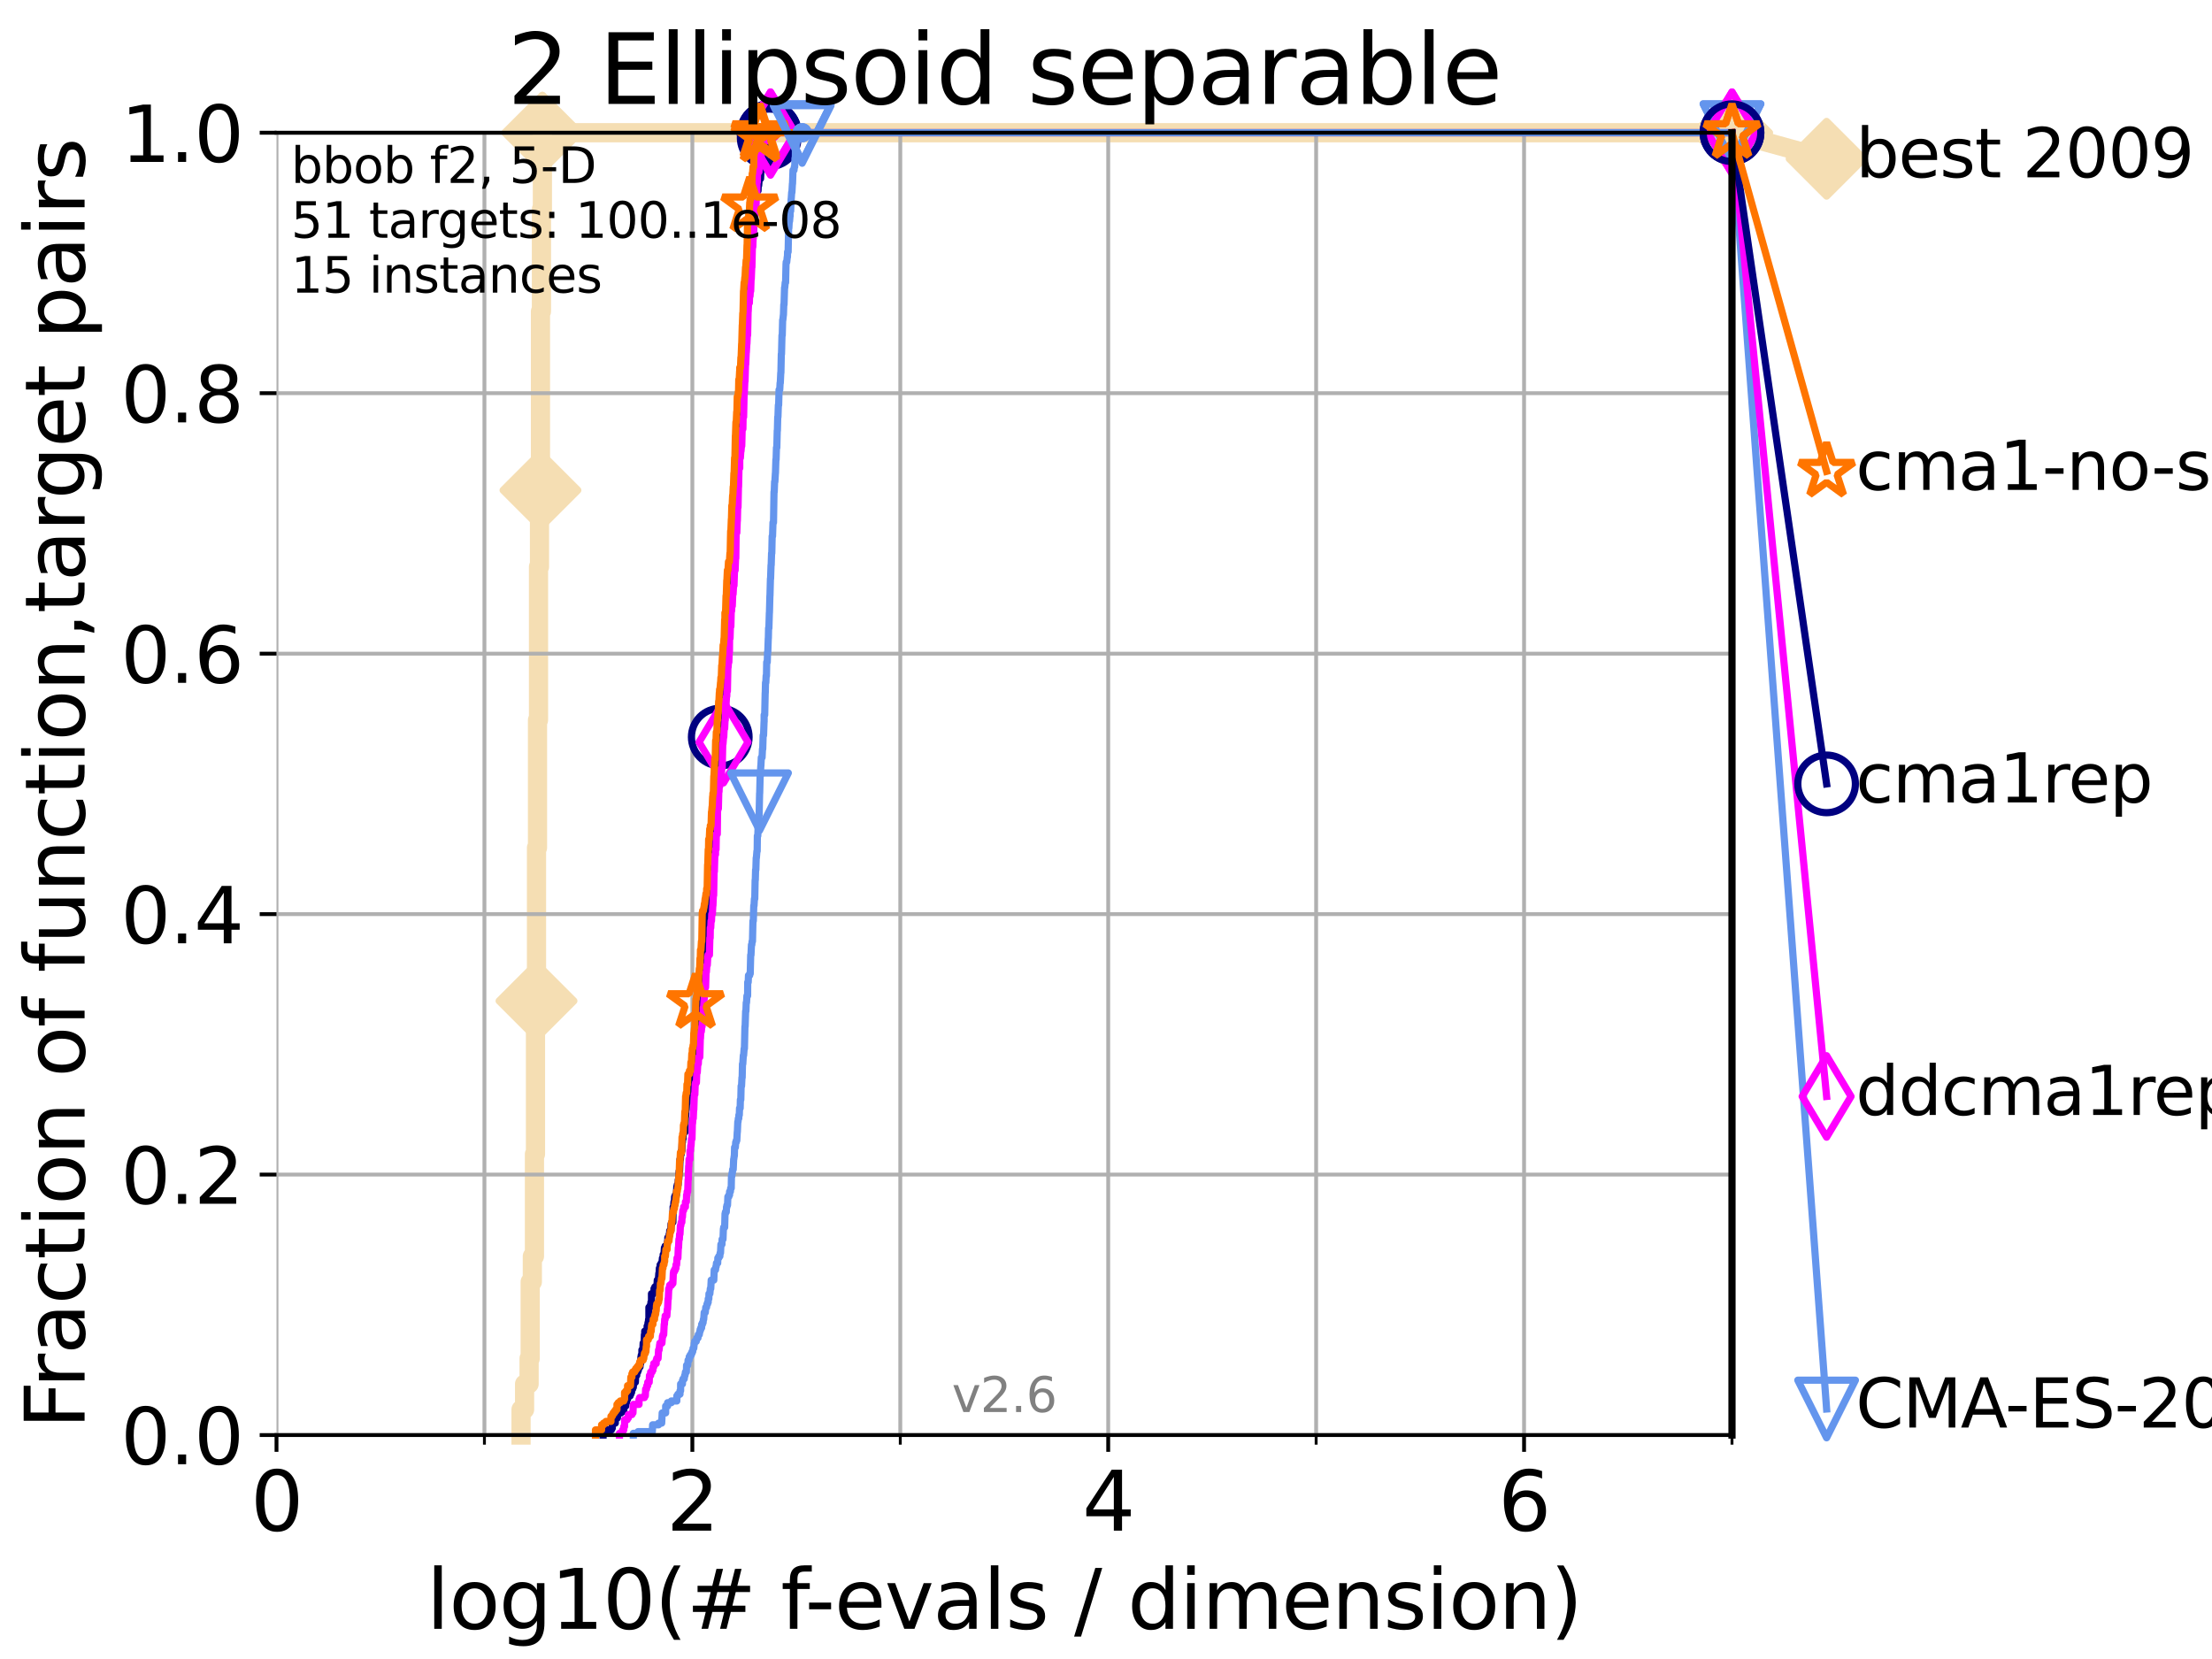 <?xml version="1.0" encoding="utf-8" standalone="no"?>
<!DOCTYPE svg PUBLIC "-//W3C//DTD SVG 1.1//EN"
  "http://www.w3.org/Graphics/SVG/1.1/DTD/svg11.dtd">
<svg xmlns:xlink="http://www.w3.org/1999/xlink" width="460.8pt" height="345.6pt" viewBox="0 0 460.8 345.6" xmlns="http://www.w3.org/2000/svg" version="1.1">
 <defs>
  <style type="text/css">*{stroke-linejoin: round; stroke-linecap: butt}</style>
 </defs>
 <g id="figure_1">
  <g id="patch_1">
   <path d="M 0 345.6 
L 460.8 345.6 
L 460.8 0 
L 0 0 
z
" style="fill: #ffffff"/>
  </g>
  <g id="axes_1">
   <g id="patch_2">
    <path d="M 57.6 298.944 
L 360.806 298.944 
L 360.806 27.648 
L 57.6 27.648 
z
" style="fill: #ffffff"/>
   </g>
   <g id="line2d_1">
    <path d="M 108.543 298.944 
L 108.543 293.624 
L 109.28 293.624 
L 109.28 288.305 
L 110.221 288.305 
L 110.221 282.985 
L 110.449 282.985 
L 110.449 267.027 
L 110.897 267.027 
L 110.897 261.707 
L 111.335 261.707 
L 111.335 240.429 
L 111.55 240.429 
L 111.55 208.512 
L 111.762 208.512 
L 111.762 176.595 
L 111.972 176.595 
L 111.972 149.997 
L 112.18 149.997 
L 112.18 118.08 
L 112.386 118.08 
L 112.386 102.121 
L 112.589 102.121 
L 112.589 64.885 
L 112.79 64.885 
L 112.79 43.607 
L 112.989 43.607 
L 112.989 27.648 
L 360.806 27.648 
" style="fill: none; stroke: #f5deb3; stroke-width: 4; stroke-linecap: square"/>
   </g>
   <g id="line2d_2">
    <defs>
     <path id="md9515423de" d="M -0 7.778 
L 7.778 0 
L 0 -7.778 
L -7.778 -0 
z
" style="stroke: #f5deb3; stroke-width: 1.5; stroke-linejoin: miter"/>
    </defs>
    <g>
     <use xlink:href="#md9515423de" x="111.762" y="208.512" style="fill: #f5deb3; stroke: #f5deb3; stroke-width: 1.5; stroke-linejoin: miter"/>
     <use xlink:href="#md9515423de" x="112.589" y="102.121" style="fill: #f5deb3; stroke: #f5deb3; stroke-width: 1.5; stroke-linejoin: miter"/>
     <use xlink:href="#md9515423de" x="112.989" y="27.648" style="fill: #f5deb3; stroke: #f5deb3; stroke-width: 1.5; stroke-linejoin: miter"/>
     <use xlink:href="#md9515423de" x="112.989" y="27.648" style="fill: #f5deb3; stroke: #f5deb3; stroke-width: 1.5; stroke-linejoin: miter"/>
     <use xlink:href="#md9515423de" x="360.806" y="27.648" style="fill: #f5deb3; stroke: #f5deb3; stroke-width: 1.5; stroke-linejoin: miter"/>
    </g>
   </g>
   <g id="line2d_3">
    <path style="fill: none; stroke: #f5deb3; stroke-width: 4; stroke-linecap: square"/>
    <g/>
   </g>
   <g id="line2d_4">
    <path d="M 360.806 27.648 
L 380.515 33.074 
" style="fill: none; stroke: #f5deb3; stroke-width: 4; stroke-linecap: square"/>
    <g>
     <use xlink:href="#md9515423de" x="360.806" y="27.648" style="fill: #f5deb3; stroke: #f5deb3; stroke-width: 1.5; stroke-linejoin: miter"/>
     <use xlink:href="#md9515423de" x="380.515" y="33.074" style="fill: #f5deb3; stroke: #f5deb3; stroke-width: 1.5; stroke-linejoin: miter"/>
    </g>
   </g>
   <g id="matplotlib.axis_1">
    <g id="xtick_1">
     <g id="line2d_5">
      <path d="M 57.6 298.944 
L 57.6 27.648 
" clip-path="url(#p34c2124853)" style="fill: none; stroke: #b0b0b0; stroke-width: 0.8; stroke-linecap: square"/>
     </g>
     <g id="line2d_6">
      <defs>
       <path id="m043a606896" d="M 0 0 
L 0 3.5 
" style="stroke: #000000; stroke-width: 0.8"/>
      </defs>
      <g>
       <use xlink:href="#m043a606896" x="57.6" y="298.944" style="stroke: #000000; stroke-width: 0.8"/>
      </g>
     </g>
     <g id="text_1">
      <!-- 0 -->
      <g transform="translate(52.192 318.861)scale(0.17 -0.17)">
       <defs>
        <path id="DejaVuSans-30" d="M 2034 4250 
Q 1547 4250 1301 3770 
Q 1056 3291 1056 2328 
Q 1056 1369 1301 889 
Q 1547 409 2034 409 
Q 2525 409 2770 889 
Q 3016 1369 3016 2328 
Q 3016 3291 2770 3770 
Q 2525 4250 2034 4250 
z
M 2034 4750 
Q 2819 4750 3233 4129 
Q 3647 3509 3647 2328 
Q 3647 1150 3233 529 
Q 2819 -91 2034 -91 
Q 1250 -91 836 529 
Q 422 1150 422 2328 
Q 422 3509 836 4129 
Q 1250 4750 2034 4750 
z
" transform="scale(0.016)"/>
       </defs>
       <use xlink:href="#DejaVuSans-30"/>
      </g>
     </g>
    </g>
    <g id="xtick_2">
     <g id="line2d_7">
      <path d="M 144.23 298.944 
L 144.23 27.648 
" clip-path="url(#p34c2124853)" style="fill: none; stroke: #b0b0b0; stroke-width: 0.8; stroke-linecap: square"/>
     </g>
     <g id="line2d_8">
      <g>
       <use xlink:href="#m043a606896" x="144.23" y="298.944" style="stroke: #000000; stroke-width: 0.8"/>
      </g>
     </g>
     <g id="text_2">
      <!-- 2 -->
      <g transform="translate(138.822 318.861)scale(0.17 -0.17)">
       <defs>
        <path id="DejaVuSans-32" d="M 1228 531 
L 3431 531 
L 3431 0 
L 469 0 
L 469 531 
Q 828 903 1448 1529 
Q 2069 2156 2228 2338 
Q 2531 2678 2651 2914 
Q 2772 3150 2772 3378 
Q 2772 3750 2511 3984 
Q 2250 4219 1831 4219 
Q 1534 4219 1204 4116 
Q 875 4013 500 3803 
L 500 4441 
Q 881 4594 1212 4672 
Q 1544 4750 1819 4750 
Q 2544 4750 2975 4387 
Q 3406 4025 3406 3419 
Q 3406 3131 3298 2873 
Q 3191 2616 2906 2266 
Q 2828 2175 2409 1742 
Q 1991 1309 1228 531 
z
" transform="scale(0.016)"/>
       </defs>
       <use xlink:href="#DejaVuSans-32"/>
      </g>
     </g>
    </g>
    <g id="xtick_3">
     <g id="line2d_9">
      <path d="M 230.861 298.944 
L 230.861 27.648 
" clip-path="url(#p34c2124853)" style="fill: none; stroke: #b0b0b0; stroke-width: 0.8; stroke-linecap: square"/>
     </g>
     <g id="line2d_10">
      <g>
       <use xlink:href="#m043a606896" x="230.861" y="298.944" style="stroke: #000000; stroke-width: 0.8"/>
      </g>
     </g>
     <g id="text_3">
      <!-- 4 -->
      <g transform="translate(225.453 318.861)scale(0.17 -0.17)">
       <defs>
        <path id="DejaVuSans-34" d="M 2419 4116 
L 825 1625 
L 2419 1625 
L 2419 4116 
z
M 2253 4666 
L 3047 4666 
L 3047 1625 
L 3713 1625 
L 3713 1100 
L 3047 1100 
L 3047 0 
L 2419 0 
L 2419 1100 
L 313 1100 
L 313 1709 
L 2253 4666 
z
" transform="scale(0.016)"/>
       </defs>
       <use xlink:href="#DejaVuSans-34"/>
      </g>
     </g>
    </g>
    <g id="xtick_4">
     <g id="line2d_11">
      <path d="M 317.491 298.944 
L 317.491 27.648 
" clip-path="url(#p34c2124853)" style="fill: none; stroke: #b0b0b0; stroke-width: 0.8; stroke-linecap: square"/>
     </g>
     <g id="line2d_12">
      <g>
       <use xlink:href="#m043a606896" x="317.491" y="298.944" style="stroke: #000000; stroke-width: 0.8"/>
      </g>
     </g>
     <g id="text_4">
      <!-- 6 -->
      <g transform="translate(312.083 318.861)scale(0.17 -0.17)">
       <defs>
        <path id="DejaVuSans-36" d="M 2113 2584 
Q 1688 2584 1439 2293 
Q 1191 2003 1191 1497 
Q 1191 994 1439 701 
Q 1688 409 2113 409 
Q 2538 409 2786 701 
Q 3034 994 3034 1497 
Q 3034 2003 2786 2293 
Q 2538 2584 2113 2584 
z
M 3366 4563 
L 3366 3988 
Q 3128 4100 2886 4159 
Q 2644 4219 2406 4219 
Q 1781 4219 1451 3797 
Q 1122 3375 1075 2522 
Q 1259 2794 1537 2939 
Q 1816 3084 2150 3084 
Q 2853 3084 3261 2657 
Q 3669 2231 3669 1497 
Q 3669 778 3244 343 
Q 2819 -91 2113 -91 
Q 1303 -91 875 529 
Q 447 1150 447 2328 
Q 447 3434 972 4092 
Q 1497 4750 2381 4750 
Q 2619 4750 2861 4703 
Q 3103 4656 3366 4563 
z
" transform="scale(0.016)"/>
       </defs>
       <use xlink:href="#DejaVuSans-36"/>
      </g>
     </g>
    </g>
    <g id="xtick_5">
     <g id="line2d_13">
      <path d="M 100.915 298.944 
L 100.915 27.648 
" clip-path="url(#p34c2124853)" style="fill: none; stroke: #b0b0b0; stroke-width: 0.8; stroke-linecap: square"/>
     </g>
     <g id="line2d_14">
      <defs>
       <path id="m868629336f" d="M 0 0 
L 0 2 
" style="stroke: #000000; stroke-width: 0.6"/>
      </defs>
      <g>
       <use xlink:href="#m868629336f" x="100.915" y="298.944" style="stroke: #000000; stroke-width: 0.6"/>
      </g>
     </g>
    </g>
    <g id="xtick_6">
     <g id="line2d_15">
      <path d="M 187.546 298.944 
L 187.546 27.648 
" clip-path="url(#p34c2124853)" style="fill: none; stroke: #b0b0b0; stroke-width: 0.8; stroke-linecap: square"/>
     </g>
     <g id="line2d_16">
      <g>
       <use xlink:href="#m868629336f" x="187.546" y="298.944" style="stroke: #000000; stroke-width: 0.6"/>
      </g>
     </g>
    </g>
    <g id="xtick_7">
     <g id="line2d_17">
      <path d="M 274.176 298.944 
L 274.176 27.648 
" clip-path="url(#p34c2124853)" style="fill: none; stroke: #b0b0b0; stroke-width: 0.8; stroke-linecap: square"/>
     </g>
     <g id="line2d_18">
      <g>
       <use xlink:href="#m868629336f" x="274.176" y="298.944" style="stroke: #000000; stroke-width: 0.6"/>
      </g>
     </g>
    </g>
    <g id="xtick_8">
     <g id="line2d_19">
      <path d="M 360.806 298.944 
L 360.806 27.648 
" clip-path="url(#p34c2124853)" style="fill: none; stroke: #b0b0b0; stroke-width: 0.8; stroke-linecap: square"/>
     </g>
     <g id="line2d_20">
      <g>
       <use xlink:href="#m868629336f" x="360.806" y="298.944" style="stroke: #000000; stroke-width: 0.6"/>
      </g>
     </g>
    </g>
    <g id="text_5">
     <!-- log10(# f-evals / dimension) -->
     <g transform="translate(88.823 339.314)scale(0.17 -0.17)">
      <defs>
       <path id="DejaVuSans-6c" d="M 603 4863 
L 1178 4863 
L 1178 0 
L 603 0 
L 603 4863 
z
" transform="scale(0.016)"/>
       <path id="DejaVuSans-6f" d="M 1959 3097 
Q 1497 3097 1228 2736 
Q 959 2375 959 1747 
Q 959 1119 1226 758 
Q 1494 397 1959 397 
Q 2419 397 2687 759 
Q 2956 1122 2956 1747 
Q 2956 2369 2687 2733 
Q 2419 3097 1959 3097 
z
M 1959 3584 
Q 2709 3584 3137 3096 
Q 3566 2609 3566 1747 
Q 3566 888 3137 398 
Q 2709 -91 1959 -91 
Q 1206 -91 779 398 
Q 353 888 353 1747 
Q 353 2609 779 3096 
Q 1206 3584 1959 3584 
z
" transform="scale(0.016)"/>
       <path id="DejaVuSans-67" d="M 2906 1791 
Q 2906 2416 2648 2759 
Q 2391 3103 1925 3103 
Q 1463 3103 1205 2759 
Q 947 2416 947 1791 
Q 947 1169 1205 825 
Q 1463 481 1925 481 
Q 2391 481 2648 825 
Q 2906 1169 2906 1791 
z
M 3481 434 
Q 3481 -459 3084 -895 
Q 2688 -1331 1869 -1331 
Q 1566 -1331 1297 -1286 
Q 1028 -1241 775 -1147 
L 775 -588 
Q 1028 -725 1275 -790 
Q 1522 -856 1778 -856 
Q 2344 -856 2625 -561 
Q 2906 -266 2906 331 
L 2906 616 
Q 2728 306 2450 153 
Q 2172 0 1784 0 
Q 1141 0 747 490 
Q 353 981 353 1791 
Q 353 2603 747 3093 
Q 1141 3584 1784 3584 
Q 2172 3584 2450 3431 
Q 2728 3278 2906 2969 
L 2906 3500 
L 3481 3500 
L 3481 434 
z
" transform="scale(0.016)"/>
       <path id="DejaVuSans-31" d="M 794 531 
L 1825 531 
L 1825 4091 
L 703 3866 
L 703 4441 
L 1819 4666 
L 2450 4666 
L 2450 531 
L 3481 531 
L 3481 0 
L 794 0 
L 794 531 
z
" transform="scale(0.016)"/>
       <path id="DejaVuSans-28" d="M 1984 4856 
Q 1566 4138 1362 3434 
Q 1159 2731 1159 2009 
Q 1159 1288 1364 580 
Q 1569 -128 1984 -844 
L 1484 -844 
Q 1016 -109 783 600 
Q 550 1309 550 2009 
Q 550 2706 781 3412 
Q 1013 4119 1484 4856 
L 1984 4856 
z
" transform="scale(0.016)"/>
       <path id="DejaVuSans-23" d="M 3272 2816 
L 2363 2816 
L 2100 1772 
L 3016 1772 
L 3272 2816 
z
M 2803 4594 
L 2478 3297 
L 3391 3297 
L 3719 4594 
L 4219 4594 
L 3897 3297 
L 4872 3297 
L 4872 2816 
L 3775 2816 
L 3519 1772 
L 4513 1772 
L 4513 1294 
L 3397 1294 
L 3072 0 
L 2572 0 
L 2894 1294 
L 1978 1294 
L 1656 0 
L 1153 0 
L 1478 1294 
L 494 1294 
L 494 1772 
L 1594 1772 
L 1856 2816 
L 850 2816 
L 850 3297 
L 1978 3297 
L 2297 4594 
L 2803 4594 
z
" transform="scale(0.016)"/>
       <path id="DejaVuSans-20" transform="scale(0.016)"/>
       <path id="DejaVuSans-66" d="M 2375 4863 
L 2375 4384 
L 1825 4384 
Q 1516 4384 1395 4259 
Q 1275 4134 1275 3809 
L 1275 3500 
L 2222 3500 
L 2222 3053 
L 1275 3053 
L 1275 0 
L 697 0 
L 697 3053 
L 147 3053 
L 147 3500 
L 697 3500 
L 697 3744 
Q 697 4328 969 4595 
Q 1241 4863 1831 4863 
L 2375 4863 
z
" transform="scale(0.016)"/>
       <path id="DejaVuSans-2d" d="M 313 2009 
L 1997 2009 
L 1997 1497 
L 313 1497 
L 313 2009 
z
" transform="scale(0.016)"/>
       <path id="DejaVuSans-65" d="M 3597 1894 
L 3597 1613 
L 953 1613 
Q 991 1019 1311 708 
Q 1631 397 2203 397 
Q 2534 397 2845 478 
Q 3156 559 3463 722 
L 3463 178 
Q 3153 47 2828 -22 
Q 2503 -91 2169 -91 
Q 1331 -91 842 396 
Q 353 884 353 1716 
Q 353 2575 817 3079 
Q 1281 3584 2069 3584 
Q 2775 3584 3186 3129 
Q 3597 2675 3597 1894 
z
M 3022 2063 
Q 3016 2534 2758 2815 
Q 2500 3097 2075 3097 
Q 1594 3097 1305 2825 
Q 1016 2553 972 2059 
L 3022 2063 
z
" transform="scale(0.016)"/>
       <path id="DejaVuSans-76" d="M 191 3500 
L 800 3500 
L 1894 563 
L 2988 3500 
L 3597 3500 
L 2284 0 
L 1503 0 
L 191 3500 
z
" transform="scale(0.016)"/>
       <path id="DejaVuSans-61" d="M 2194 1759 
Q 1497 1759 1228 1600 
Q 959 1441 959 1056 
Q 959 750 1161 570 
Q 1363 391 1709 391 
Q 2188 391 2477 730 
Q 2766 1069 2766 1631 
L 2766 1759 
L 2194 1759 
z
M 3341 1997 
L 3341 0 
L 2766 0 
L 2766 531 
Q 2569 213 2275 61 
Q 1981 -91 1556 -91 
Q 1019 -91 701 211 
Q 384 513 384 1019 
Q 384 1609 779 1909 
Q 1175 2209 1959 2209 
L 2766 2209 
L 2766 2266 
Q 2766 2663 2505 2880 
Q 2244 3097 1772 3097 
Q 1472 3097 1187 3025 
Q 903 2953 641 2809 
L 641 3341 
Q 956 3463 1253 3523 
Q 1550 3584 1831 3584 
Q 2591 3584 2966 3190 
Q 3341 2797 3341 1997 
z
" transform="scale(0.016)"/>
       <path id="DejaVuSans-73" d="M 2834 3397 
L 2834 2853 
Q 2591 2978 2328 3040 
Q 2066 3103 1784 3103 
Q 1356 3103 1142 2972 
Q 928 2841 928 2578 
Q 928 2378 1081 2264 
Q 1234 2150 1697 2047 
L 1894 2003 
Q 2506 1872 2764 1633 
Q 3022 1394 3022 966 
Q 3022 478 2636 193 
Q 2250 -91 1575 -91 
Q 1294 -91 989 -36 
Q 684 19 347 128 
L 347 722 
Q 666 556 975 473 
Q 1284 391 1588 391 
Q 1994 391 2212 530 
Q 2431 669 2431 922 
Q 2431 1156 2273 1281 
Q 2116 1406 1581 1522 
L 1381 1569 
Q 847 1681 609 1914 
Q 372 2147 372 2553 
Q 372 3047 722 3315 
Q 1072 3584 1716 3584 
Q 2034 3584 2315 3537 
Q 2597 3491 2834 3397 
z
" transform="scale(0.016)"/>
       <path id="DejaVuSans-2f" d="M 1625 4666 
L 2156 4666 
L 531 -594 
L 0 -594 
L 1625 4666 
z
" transform="scale(0.016)"/>
       <path id="DejaVuSans-64" d="M 2906 2969 
L 2906 4863 
L 3481 4863 
L 3481 0 
L 2906 0 
L 2906 525 
Q 2725 213 2448 61 
Q 2172 -91 1784 -91 
Q 1150 -91 751 415 
Q 353 922 353 1747 
Q 353 2572 751 3078 
Q 1150 3584 1784 3584 
Q 2172 3584 2448 3432 
Q 2725 3281 2906 2969 
z
M 947 1747 
Q 947 1113 1208 752 
Q 1469 391 1925 391 
Q 2381 391 2643 752 
Q 2906 1113 2906 1747 
Q 2906 2381 2643 2742 
Q 2381 3103 1925 3103 
Q 1469 3103 1208 2742 
Q 947 2381 947 1747 
z
" transform="scale(0.016)"/>
       <path id="DejaVuSans-69" d="M 603 3500 
L 1178 3500 
L 1178 0 
L 603 0 
L 603 3500 
z
M 603 4863 
L 1178 4863 
L 1178 4134 
L 603 4134 
L 603 4863 
z
" transform="scale(0.016)"/>
       <path id="DejaVuSans-6d" d="M 3328 2828 
Q 3544 3216 3844 3400 
Q 4144 3584 4550 3584 
Q 5097 3584 5394 3201 
Q 5691 2819 5691 2113 
L 5691 0 
L 5113 0 
L 5113 2094 
Q 5113 2597 4934 2840 
Q 4756 3084 4391 3084 
Q 3944 3084 3684 2787 
Q 3425 2491 3425 1978 
L 3425 0 
L 2847 0 
L 2847 2094 
Q 2847 2600 2669 2842 
Q 2491 3084 2119 3084 
Q 1678 3084 1418 2786 
Q 1159 2488 1159 1978 
L 1159 0 
L 581 0 
L 581 3500 
L 1159 3500 
L 1159 2956 
Q 1356 3278 1631 3431 
Q 1906 3584 2284 3584 
Q 2666 3584 2933 3390 
Q 3200 3197 3328 2828 
z
" transform="scale(0.016)"/>
       <path id="DejaVuSans-6e" d="M 3513 2113 
L 3513 0 
L 2938 0 
L 2938 2094 
Q 2938 2591 2744 2837 
Q 2550 3084 2163 3084 
Q 1697 3084 1428 2787 
Q 1159 2491 1159 1978 
L 1159 0 
L 581 0 
L 581 3500 
L 1159 3500 
L 1159 2956 
Q 1366 3272 1645 3428 
Q 1925 3584 2291 3584 
Q 2894 3584 3203 3211 
Q 3513 2838 3513 2113 
z
" transform="scale(0.016)"/>
       <path id="DejaVuSans-29" d="M 513 4856 
L 1013 4856 
Q 1481 4119 1714 3412 
Q 1947 2706 1947 2009 
Q 1947 1309 1714 600 
Q 1481 -109 1013 -844 
L 513 -844 
Q 928 -128 1133 580 
Q 1338 1288 1338 2009 
Q 1338 2731 1133 3434 
Q 928 4138 513 4856 
z
" transform="scale(0.016)"/>
      </defs>
      <use xlink:href="#DejaVuSans-6c"/>
      <use xlink:href="#DejaVuSans-6f" x="27.783"/>
      <use xlink:href="#DejaVuSans-67" x="88.965"/>
      <use xlink:href="#DejaVuSans-31" x="152.441"/>
      <use xlink:href="#DejaVuSans-30" x="216.064"/>
      <use xlink:href="#DejaVuSans-28" x="279.688"/>
      <use xlink:href="#DejaVuSans-23" x="318.701"/>
      <use xlink:href="#DejaVuSans-20" x="402.49"/>
      <use xlink:href="#DejaVuSans-66" x="434.277"/>
      <use xlink:href="#DejaVuSans-2d" x="463.982"/>
      <use xlink:href="#DejaVuSans-65" x="500.066"/>
      <use xlink:href="#DejaVuSans-76" x="561.59"/>
      <use xlink:href="#DejaVuSans-61" x="620.77"/>
      <use xlink:href="#DejaVuSans-6c" x="682.049"/>
      <use xlink:href="#DejaVuSans-73" x="709.832"/>
      <use xlink:href="#DejaVuSans-20" x="761.932"/>
      <use xlink:href="#DejaVuSans-2f" x="793.719"/>
      <use xlink:href="#DejaVuSans-20" x="827.41"/>
      <use xlink:href="#DejaVuSans-64" x="859.197"/>
      <use xlink:href="#DejaVuSans-69" x="922.674"/>
      <use xlink:href="#DejaVuSans-6d" x="950.457"/>
      <use xlink:href="#DejaVuSans-65" x="1047.869"/>
      <use xlink:href="#DejaVuSans-6e" x="1109.393"/>
      <use xlink:href="#DejaVuSans-73" x="1172.771"/>
      <use xlink:href="#DejaVuSans-69" x="1224.871"/>
      <use xlink:href="#DejaVuSans-6f" x="1252.654"/>
      <use xlink:href="#DejaVuSans-6e" x="1313.836"/>
      <use xlink:href="#DejaVuSans-29" x="1377.215"/>
     </g>
    </g>
   </g>
   <g id="matplotlib.axis_2">
    <g id="ytick_1">
     <g id="line2d_21">
      <path d="M 57.6 298.944 
L 360.806 298.944 
" clip-path="url(#p34c2124853)" style="fill: none; stroke: #b0b0b0; stroke-width: 0.8; stroke-linecap: square"/>
     </g>
     <g id="line2d_22">
      <defs>
       <path id="m7feb5c48ca" d="M 0 0 
L -3.5 0 
" style="stroke: #000000; stroke-width: 0.8"/>
      </defs>
      <g>
       <use xlink:href="#m7feb5c48ca" x="57.6" y="298.944" style="stroke: #000000; stroke-width: 0.8"/>
      </g>
     </g>
     <g id="text_6">
      <!-- 0.0 -->
      <g transform="translate(25.155 305.023)scale(0.16 -0.16)">
       <defs>
        <path id="DejaVuSans-2e" d="M 684 794 
L 1344 794 
L 1344 0 
L 684 0 
L 684 794 
z
" transform="scale(0.016)"/>
       </defs>
       <use xlink:href="#DejaVuSans-30"/>
       <use xlink:href="#DejaVuSans-2e" x="63.623"/>
       <use xlink:href="#DejaVuSans-30" x="95.41"/>
      </g>
     </g>
    </g>
    <g id="ytick_2">
     <g id="line2d_23">
      <path d="M 57.6 244.685 
L 360.806 244.685 
" clip-path="url(#p34c2124853)" style="fill: none; stroke: #b0b0b0; stroke-width: 0.8; stroke-linecap: square"/>
     </g>
     <g id="line2d_24">
      <g>
       <use xlink:href="#m7feb5c48ca" x="57.6" y="244.685" style="stroke: #000000; stroke-width: 0.8"/>
      </g>
     </g>
     <g id="text_7">
      <!-- 0.2 -->
      <g transform="translate(25.155 250.764)scale(0.16 -0.16)">
       <use xlink:href="#DejaVuSans-30"/>
       <use xlink:href="#DejaVuSans-2e" x="63.623"/>
       <use xlink:href="#DejaVuSans-32" x="95.41"/>
      </g>
     </g>
    </g>
    <g id="ytick_3">
     <g id="line2d_25">
      <path d="M 57.6 190.426 
L 360.806 190.426 
" clip-path="url(#p34c2124853)" style="fill: none; stroke: #b0b0b0; stroke-width: 0.8; stroke-linecap: square"/>
     </g>
     <g id="line2d_26">
      <g>
       <use xlink:href="#m7feb5c48ca" x="57.6" y="190.426" style="stroke: #000000; stroke-width: 0.8"/>
      </g>
     </g>
     <g id="text_8">
      <!-- 0.4 -->
      <g transform="translate(25.155 196.504)scale(0.16 -0.16)">
       <use xlink:href="#DejaVuSans-30"/>
       <use xlink:href="#DejaVuSans-2e" x="63.623"/>
       <use xlink:href="#DejaVuSans-34" x="95.41"/>
      </g>
     </g>
    </g>
    <g id="ytick_4">
     <g id="line2d_27">
      <path d="M 57.6 136.166 
L 360.806 136.166 
" clip-path="url(#p34c2124853)" style="fill: none; stroke: #b0b0b0; stroke-width: 0.8; stroke-linecap: square"/>
     </g>
     <g id="line2d_28">
      <g>
       <use xlink:href="#m7feb5c48ca" x="57.6" y="136.166" style="stroke: #000000; stroke-width: 0.8"/>
      </g>
     </g>
     <g id="text_9">
      <!-- 0.6 -->
      <g transform="translate(25.155 142.245)scale(0.16 -0.16)">
       <use xlink:href="#DejaVuSans-30"/>
       <use xlink:href="#DejaVuSans-2e" x="63.623"/>
       <use xlink:href="#DejaVuSans-36" x="95.41"/>
      </g>
     </g>
    </g>
    <g id="ytick_5">
     <g id="line2d_29">
      <path d="M 57.6 81.907 
L 360.806 81.907 
" clip-path="url(#p34c2124853)" style="fill: none; stroke: #b0b0b0; stroke-width: 0.8; stroke-linecap: square"/>
     </g>
     <g id="line2d_30">
      <g>
       <use xlink:href="#m7feb5c48ca" x="57.6" y="81.907" style="stroke: #000000; stroke-width: 0.8"/>
      </g>
     </g>
     <g id="text_10">
      <!-- 0.8 -->
      <g transform="translate(25.155 87.986)scale(0.16 -0.16)">
       <defs>
        <path id="DejaVuSans-38" d="M 2034 2216 
Q 1584 2216 1326 1975 
Q 1069 1734 1069 1313 
Q 1069 891 1326 650 
Q 1584 409 2034 409 
Q 2484 409 2743 651 
Q 3003 894 3003 1313 
Q 3003 1734 2745 1975 
Q 2488 2216 2034 2216 
z
M 1403 2484 
Q 997 2584 770 2862 
Q 544 3141 544 3541 
Q 544 4100 942 4425 
Q 1341 4750 2034 4750 
Q 2731 4750 3128 4425 
Q 3525 4100 3525 3541 
Q 3525 3141 3298 2862 
Q 3072 2584 2669 2484 
Q 3125 2378 3379 2068 
Q 3634 1759 3634 1313 
Q 3634 634 3220 271 
Q 2806 -91 2034 -91 
Q 1263 -91 848 271 
Q 434 634 434 1313 
Q 434 1759 690 2068 
Q 947 2378 1403 2484 
z
M 1172 3481 
Q 1172 3119 1398 2916 
Q 1625 2713 2034 2713 
Q 2441 2713 2670 2916 
Q 2900 3119 2900 3481 
Q 2900 3844 2670 4047 
Q 2441 4250 2034 4250 
Q 1625 4250 1398 4047 
Q 1172 3844 1172 3481 
z
" transform="scale(0.016)"/>
       </defs>
       <use xlink:href="#DejaVuSans-30"/>
       <use xlink:href="#DejaVuSans-2e" x="63.623"/>
       <use xlink:href="#DejaVuSans-38" x="95.41"/>
      </g>
     </g>
    </g>
    <g id="ytick_6">
     <g id="line2d_31">
      <path d="M 57.6 27.648 
L 360.806 27.648 
" clip-path="url(#p34c2124853)" style="fill: none; stroke: #b0b0b0; stroke-width: 0.8; stroke-linecap: square"/>
     </g>
     <g id="line2d_32">
      <g>
       <use xlink:href="#m7feb5c48ca" x="57.6" y="27.648" style="stroke: #000000; stroke-width: 0.8"/>
      </g>
     </g>
     <g id="text_11">
      <!-- 1.0 -->
      <g transform="translate(25.155 33.727)scale(0.16 -0.16)">
       <use xlink:href="#DejaVuSans-31"/>
       <use xlink:href="#DejaVuSans-2e" x="63.623"/>
       <use xlink:href="#DejaVuSans-30" x="95.41"/>
      </g>
     </g>
    </g>
    <g id="text_12">
     <!-- Fraction of function,target pairs -->
     <g transform="translate(17.62 297.681)rotate(-90)scale(0.17 -0.17)">
      <defs>
       <path id="DejaVuSans-46" d="M 628 4666 
L 3309 4666 
L 3309 4134 
L 1259 4134 
L 1259 2759 
L 3109 2759 
L 3109 2228 
L 1259 2228 
L 1259 0 
L 628 0 
L 628 4666 
z
" transform="scale(0.016)"/>
       <path id="DejaVuSans-72" d="M 2631 2963 
Q 2534 3019 2420 3045 
Q 2306 3072 2169 3072 
Q 1681 3072 1420 2755 
Q 1159 2438 1159 1844 
L 1159 0 
L 581 0 
L 581 3500 
L 1159 3500 
L 1159 2956 
Q 1341 3275 1631 3429 
Q 1922 3584 2338 3584 
Q 2397 3584 2469 3576 
Q 2541 3569 2628 3553 
L 2631 2963 
z
" transform="scale(0.016)"/>
       <path id="DejaVuSans-63" d="M 3122 3366 
L 3122 2828 
Q 2878 2963 2633 3030 
Q 2388 3097 2138 3097 
Q 1578 3097 1268 2742 
Q 959 2388 959 1747 
Q 959 1106 1268 751 
Q 1578 397 2138 397 
Q 2388 397 2633 464 
Q 2878 531 3122 666 
L 3122 134 
Q 2881 22 2623 -34 
Q 2366 -91 2075 -91 
Q 1284 -91 818 406 
Q 353 903 353 1747 
Q 353 2603 823 3093 
Q 1294 3584 2113 3584 
Q 2378 3584 2631 3529 
Q 2884 3475 3122 3366 
z
" transform="scale(0.016)"/>
       <path id="DejaVuSans-74" d="M 1172 4494 
L 1172 3500 
L 2356 3500 
L 2356 3053 
L 1172 3053 
L 1172 1153 
Q 1172 725 1289 603 
Q 1406 481 1766 481 
L 2356 481 
L 2356 0 
L 1766 0 
Q 1100 0 847 248 
Q 594 497 594 1153 
L 594 3053 
L 172 3053 
L 172 3500 
L 594 3500 
L 594 4494 
L 1172 4494 
z
" transform="scale(0.016)"/>
       <path id="DejaVuSans-75" d="M 544 1381 
L 544 3500 
L 1119 3500 
L 1119 1403 
Q 1119 906 1312 657 
Q 1506 409 1894 409 
Q 2359 409 2629 706 
Q 2900 1003 2900 1516 
L 2900 3500 
L 3475 3500 
L 3475 0 
L 2900 0 
L 2900 538 
Q 2691 219 2414 64 
Q 2138 -91 1772 -91 
Q 1169 -91 856 284 
Q 544 659 544 1381 
z
M 1991 3584 
L 1991 3584 
z
" transform="scale(0.016)"/>
       <path id="DejaVuSans-2c" d="M 750 794 
L 1409 794 
L 1409 256 
L 897 -744 
L 494 -744 
L 750 256 
L 750 794 
z
" transform="scale(0.016)"/>
       <path id="DejaVuSans-70" d="M 1159 525 
L 1159 -1331 
L 581 -1331 
L 581 3500 
L 1159 3500 
L 1159 2969 
Q 1341 3281 1617 3432 
Q 1894 3584 2278 3584 
Q 2916 3584 3314 3078 
Q 3713 2572 3713 1747 
Q 3713 922 3314 415 
Q 2916 -91 2278 -91 
Q 1894 -91 1617 61 
Q 1341 213 1159 525 
z
M 3116 1747 
Q 3116 2381 2855 2742 
Q 2594 3103 2138 3103 
Q 1681 3103 1420 2742 
Q 1159 2381 1159 1747 
Q 1159 1113 1420 752 
Q 1681 391 2138 391 
Q 2594 391 2855 752 
Q 3116 1113 3116 1747 
z
" transform="scale(0.016)"/>
      </defs>
      <use xlink:href="#DejaVuSans-46"/>
      <use xlink:href="#DejaVuSans-72" x="50.27"/>
      <use xlink:href="#DejaVuSans-61" x="91.383"/>
      <use xlink:href="#DejaVuSans-63" x="152.662"/>
      <use xlink:href="#DejaVuSans-74" x="207.643"/>
      <use xlink:href="#DejaVuSans-69" x="246.852"/>
      <use xlink:href="#DejaVuSans-6f" x="274.635"/>
      <use xlink:href="#DejaVuSans-6e" x="335.816"/>
      <use xlink:href="#DejaVuSans-20" x="399.195"/>
      <use xlink:href="#DejaVuSans-6f" x="430.982"/>
      <use xlink:href="#DejaVuSans-66" x="492.164"/>
      <use xlink:href="#DejaVuSans-20" x="527.369"/>
      <use xlink:href="#DejaVuSans-66" x="559.156"/>
      <use xlink:href="#DejaVuSans-75" x="594.361"/>
      <use xlink:href="#DejaVuSans-6e" x="657.74"/>
      <use xlink:href="#DejaVuSans-63" x="721.119"/>
      <use xlink:href="#DejaVuSans-74" x="776.1"/>
      <use xlink:href="#DejaVuSans-69" x="815.309"/>
      <use xlink:href="#DejaVuSans-6f" x="843.092"/>
      <use xlink:href="#DejaVuSans-6e" x="904.273"/>
      <use xlink:href="#DejaVuSans-2c" x="967.652"/>
      <use xlink:href="#DejaVuSans-74" x="999.439"/>
      <use xlink:href="#DejaVuSans-61" x="1038.648"/>
      <use xlink:href="#DejaVuSans-72" x="1099.928"/>
      <use xlink:href="#DejaVuSans-67" x="1139.291"/>
      <use xlink:href="#DejaVuSans-65" x="1202.768"/>
      <use xlink:href="#DejaVuSans-74" x="1264.291"/>
      <use xlink:href="#DejaVuSans-20" x="1303.5"/>
      <use xlink:href="#DejaVuSans-70" x="1335.287"/>
      <use xlink:href="#DejaVuSans-61" x="1398.764"/>
      <use xlink:href="#DejaVuSans-69" x="1460.043"/>
      <use xlink:href="#DejaVuSans-72" x="1487.826"/>
      <use xlink:href="#DejaVuSans-73" x="1528.939"/>
     </g>
    </g>
   </g>
   <g id="line2d_33">
    <defs>
     <path id="m45228ae2b9" d="M 0 1.5 
C 0.398 1.5 0.779 1.342 1.061 1.061 
C 1.342 0.779 1.5 0.398 1.5 0 
C 1.5 -0.398 1.342 -0.779 1.061 -1.061 
C 0.779 -1.342 0.398 -1.5 0 -1.5 
C -0.398 -1.5 -0.779 -1.342 -1.061 -1.061 
C -1.342 -0.779 -1.5 -0.398 -1.5 0 
C -1.5 0.398 -1.342 0.779 -1.061 1.061 
C -0.779 1.342 -0.398 1.5 0 1.5 
z
" style="stroke: #f5deb3"/>
    </defs>
    <g>
     <use xlink:href="#m45228ae2b9" x="112.989" y="27.648" style="fill: #f5deb3; stroke: #f5deb3"/>
     <use xlink:href="#m45228ae2b9" x="112.989" y="27.648" style="fill: #f5deb3; stroke: #f5deb3"/>
    </g>
   </g>
   <g id="line2d_34">
    <defs>
     <path id="m65faec72bf" d="M 0 1.5 
C 0.398 1.5 0.779 1.342 1.061 1.061 
C 1.342 0.779 1.5 0.398 1.5 0 
C 1.5 -0.398 1.342 -0.779 1.061 -1.061 
C 0.779 -1.342 0.398 -1.5 0 -1.5 
C -0.398 -1.5 -0.779 -1.342 -1.061 -1.061 
C -1.342 -0.779 -1.5 -0.398 -1.5 0 
C -1.5 0.398 -1.342 0.779 -1.061 1.061 
C -0.779 1.342 -0.398 1.5 0 1.5 
z
" style="stroke: #000080"/>
    </defs>
    <g>
     <use xlink:href="#m65faec72bf" x="160.239" y="27.648" style="fill: #000080; stroke: #000080"/>
     <use xlink:href="#m65faec72bf" x="160.239" y="27.648" style="fill: #000080; stroke: #000080"/>
    </g>
   </g>
   <g id="line2d_35">
    <path d="M 125.628 298.944 
L 125.628 298.589 
L 126.421 298.589 
L 126.421 297.88 
L 127.366 297.88 
L 127.366 297.525 
L 127.55 297.525 
L 127.55 296.462 
L 128.178 296.462 
L 128.178 295.398 
L 128.615 295.398 
L 128.701 294.334 
L 129.376 294.334 
L 129.376 293.979 
L 129.947 293.979 
L 129.947 292.915 
L 130.345 292.915 
L 130.423 292.206 
L 130.502 292.206 
L 130.579 291.497 
L 130.734 291.497 
L 130.811 290.787 
L 131.266 290.787 
L 131.266 290.433 
L 131.416 290.433 
L 131.416 290.078 
L 131.564 290.078 
L 131.637 289.369 
L 131.784 289.369 
L 131.784 289.014 
L 131.929 289.014 
L 132.001 287.95 
L 132.358 287.95 
L 132.429 286.532 
L 132.639 286.532 
L 132.639 285.822 
L 132.847 285.822 
L 132.847 285.468 
L 132.984 285.468 
L 133.052 284.759 
L 133.323 284.759 
L 133.39 284.049 
L 133.457 284.049 
L 133.524 282.631 
L 133.59 282.631 
L 133.59 282.276 
L 133.722 282.276 
L 133.722 281.212 
L 133.918 281.212 
L 133.983 279.794 
L 134.177 279.794 
L 134.241 278.021 
L 134.305 278.021 
L 134.305 277.311 
L 134.684 277.311 
L 134.684 276.957 
L 134.808 276.957 
L 134.808 276.247 
L 134.932 276.247 
L 134.993 275.538 
L 135.055 275.538 
L 135.116 274.829 
L 135.177 274.829 
L 135.177 272.346 
L 135.419 272.346 
L 135.419 271.992 
L 135.598 271.992 
L 135.598 271.282 
L 135.717 271.282 
L 135.717 269.509 
L 136.127 269.509 
L 136.127 269.155 
L 136.242 269.155 
L 136.242 268.445 
L 136.414 268.445 
L 136.414 268.091 
L 136.753 268.091 
L 136.753 267.736 
L 136.865 267.736 
L 136.92 266.672 
L 137.141 266.672 
L 137.25 265.254 
L 137.305 265.254 
L 137.359 264.19 
L 137.521 264.19 
L 137.521 263.48 
L 137.735 263.48 
L 137.735 263.126 
L 137.893 263.126 
L 137.998 262.062 
L 138.155 262.062 
L 138.155 261.353 
L 138.31 261.353 
L 138.413 259.934 
L 138.566 259.934 
L 138.566 259.579 
L 138.969 259.579 
L 139.068 258.516 
L 139.117 258.516 
L 139.117 257.806 
L 139.363 257.806 
L 139.411 257.097 
L 139.508 257.097 
L 139.508 256.388 
L 139.748 256.388 
L 139.796 254.969 
L 139.938 254.969 
L 139.938 254.615 
L 140.173 254.615 
L 140.22 251.423 
L 140.313 251.423 
L 140.405 250.359 
L 140.497 250.359 
L 140.543 249.295 
L 140.68 249.295 
L 140.68 248.94 
L 140.906 248.94 
L 140.995 247.167 
L 141.084 247.167 
L 141.084 246.813 
L 141.261 246.813 
L 141.305 245.749 
L 141.393 245.749 
L 141.48 243.976 
L 141.567 243.976 
L 141.654 241.493 
L 141.74 241.493 
L 141.783 240.429 
L 141.911 240.429 
L 141.953 239.72 
L 142.038 239.72 
L 142.123 237.947 
L 142.165 237.947 
L 142.207 237.237 
L 142.29 237.237 
L 142.332 236.174 
L 142.415 236.174 
L 142.415 235.819 
L 142.703 235.819 
L 142.784 232.627 
L 142.825 232.627 
L 142.906 231.209 
L 142.946 231.209 
L 143.026 229.79 
L 143.106 229.79 
L 143.186 228.017 
L 143.265 228.017 
L 143.345 227.308 
L 143.384 227.308 
L 143.384 226.244 
L 143.619 226.244 
L 143.657 225.534 
L 143.735 225.534 
L 143.735 225.18 
L 143.85 225.18 
L 143.927 224.471 
L 143.965 224.471 
L 143.965 223.761 
L 144.079 223.761 
L 144.079 223.407 
L 144.23 223.407 
L 144.268 221.988 
L 144.343 221.988 
L 144.38 221.279 
L 144.455 221.279 
L 144.529 219.506 
L 144.603 219.506 
L 144.64 218.796 
L 144.786 218.796 
L 144.896 216.669 
L 144.932 216.669 
L 145.004 214.541 
L 145.112 214.541 
L 145.22 212.413 
L 145.327 212.413 
L 145.433 211.349 
L 145.503 211.349 
L 145.608 209.221 
L 145.643 209.221 
L 145.748 207.803 
L 145.817 207.803 
L 145.886 205.675 
L 145.989 205.675 
L 146.092 203.902 
L 146.16 203.902 
L 146.227 202.483 
L 146.362 202.483 
L 146.463 200.355 
L 146.496 200.355 
L 146.596 199.291 
L 146.629 199.291 
L 146.728 196.809 
L 146.827 196.809 
L 146.827 196.454 
L 146.99 196.454 
L 147.055 192.553 
L 147.152 192.553 
L 147.248 191.135 
L 147.28 191.135 
L 147.312 188.298 
L 147.408 188.298 
L 147.408 187.943 
L 147.534 187.943 
L 147.629 184.751 
L 147.723 184.751 
L 147.754 182.624 
L 147.847 182.624 
L 147.94 180.85 
L 148.063 180.85 
L 148.094 180.141 
L 148.216 180.141 
L 148.277 178.013 
L 148.338 178.013 
L 148.428 176.595 
L 148.458 176.595 
L 148.548 174.112 
L 148.578 174.112 
L 148.667 173.403 
L 148.727 173.403 
L 148.756 172.694 
L 148.845 172.694 
L 148.933 171.275 
L 148.991 171.275 
L 148.991 170.211 
L 149.108 170.211 
L 149.195 167.729 
L 149.224 167.729 
L 149.31 163.119 
L 149.396 163.119 
L 149.425 162.055 
L 149.567 162.055 
L 149.623 160.991 
L 149.68 160.991 
L 149.736 159.218 
L 149.82 159.218 
L 149.876 155.671 
L 149.931 155.671 
L 150.042 152.125 
L 150.125 152.125 
L 150.207 150.352 
L 150.317 150.352 
L 150.425 147.16 
L 150.479 147.16 
L 150.56 145.742 
L 150.614 145.742 
L 150.667 142.55 
L 150.774 142.55 
L 150.88 140.422 
L 150.906 140.422 
L 150.985 138.649 
L 151.09 138.649 
L 151.142 137.23 
L 151.246 137.23 
L 151.324 133.684 
L 151.401 133.684 
L 151.401 128.719 
L 151.631 128.719 
L 151.732 125.527 
L 151.782 125.527 
L 151.858 124.463 
L 151.958 124.463 
L 152.057 120.562 
L 152.082 120.562 
L 152.181 118.08 
L 152.206 118.08 
L 152.279 116.661 
L 152.353 116.661 
L 152.426 112.76 
L 152.475 112.76 
L 152.547 111.697 
L 152.596 111.697 
L 152.668 109.569 
L 152.74 109.569 
L 152.835 106.022 
L 152.93 106.022 
L 153.025 103.895 
L 153.072 103.895 
L 153.166 98.93 
L 153.189 98.93 
L 153.189 98.575 
L 153.306 98.575 
L 153.398 96.093 
L 153.421 96.093 
L 153.467 94.319 
L 153.559 94.319 
L 153.628 92.901 
L 153.674 92.901 
L 153.764 91.482 
L 153.81 91.482 
L 153.9 90.418 
L 153.922 90.418 
L 153.99 88.291 
L 154.057 88.291 
L 154.146 86.163 
L 154.212 86.163 
L 154.279 82.971 
L 154.345 82.971 
L 154.454 80.489 
L 154.476 80.489 
L 154.563 79.779 
L 154.628 79.779 
L 154.736 75.878 
L 154.758 75.878 
L 154.843 74.46 
L 154.929 74.46 
L 155.014 71.977 
L 155.056 71.977 
L 155.162 67.722 
L 155.183 67.722 
L 155.267 67.013 
L 155.35 67.013 
L 155.433 63.112 
L 155.475 63.112 
L 155.578 60.629 
L 155.619 60.629 
L 155.619 60.274 
L 155.844 60.274 
L 155.844 59.211 
L 156.005 59.211 
L 156.066 57.792 
L 156.185 57.792 
L 156.285 56.728 
L 156.305 56.728 
L 156.384 54.246 
L 156.462 54.246 
L 156.541 52.472 
L 156.638 52.472 
L 156.735 50.345 
L 156.755 50.345 
L 156.851 48.217 
L 156.928 48.217 
L 157.023 46.444 
L 157.042 46.444 
L 157.042 46.089 
L 157.175 46.089 
L 157.251 43.961 
L 157.307 43.961 
L 157.382 41.479 
L 157.475 41.479 
L 157.475 41.124 
L 157.587 41.124 
L 157.697 39.706 
L 157.917 39.706 
L 157.953 38.642 
L 158.044 38.642 
L 158.134 37.578 
L 158.169 37.578 
L 158.169 37.223 
L 158.437 37.223 
L 158.542 35.095 
L 158.891 35.095 
L 158.891 34.386 
L 159.011 34.386 
L 159.028 32.968 
L 159.216 32.968 
L 159.216 32.258 
L 159.351 32.258 
L 159.351 31.904 
L 159.502 31.904 
L 159.569 30.485 
L 159.833 30.485 
L 159.899 28.712 
L 160.239 28.712 
L 160.239 27.648 
L 360.806 27.648 
L 360.806 27.648 
" style="fill: none; stroke: #000080; stroke-width: 1.5; stroke-linecap: square"/>
   </g>
   <g id="line2d_36">
    <defs>
     <path id="mf648c7e016" d="M 0 6 
C 1.591 6 3.117 5.368 4.243 4.243 
C 5.368 3.117 6 1.591 6 0 
C 6 -1.591 5.368 -3.117 4.243 -4.243 
C 3.117 -5.368 1.591 -6 0 -6 
C -1.591 -6 -3.117 -5.368 -4.243 -4.243 
C -5.368 -3.117 -6 -1.591 -6 0 
C -6 1.591 -5.368 3.117 -4.243 4.243 
C -3.117 5.368 -1.591 6 0 6 
z
" style="stroke: #000080; stroke-width: 1.5"/>
    </defs>
    <g>
     <use xlink:href="#mf648c7e016" x="150.042" y="153.544" style="fill-opacity: 0; stroke: #000080; stroke-width: 1.5"/>
     <use xlink:href="#mf648c7e016" x="160.239" y="28.712" style="fill-opacity: 0; stroke: #000080; stroke-width: 1.5"/>
     <use xlink:href="#mf648c7e016" x="160.239" y="27.648" style="fill-opacity: 0; stroke: #000080; stroke-width: 1.5"/>
     <use xlink:href="#mf648c7e016" x="160.239" y="27.648" style="fill-opacity: 0; stroke: #000080; stroke-width: 1.5"/>
     <use xlink:href="#mf648c7e016" x="360.806" y="27.648" style="fill-opacity: 0; stroke: #000080; stroke-width: 1.5"/>
    </g>
   </g>
   <g id="line2d_37">
    <path style="fill: none; stroke: #000080; stroke-width: 1.5; stroke-linecap: square"/>
    <g/>
   </g>
   <g id="line2d_38">
    <defs>
     <path id="m147f9aff3f" d="M 0 1.5 
C 0.398 1.5 0.779 1.342 1.061 1.061 
C 1.342 0.779 1.5 0.398 1.5 0 
C 1.5 -0.398 1.342 -0.779 1.061 -1.061 
C 0.779 -1.342 0.398 -1.5 0 -1.5 
C -0.398 -1.5 -0.779 -1.342 -1.061 -1.061 
C -1.342 -0.779 -1.5 -0.398 -1.5 0 
C -1.5 0.398 -1.342 0.779 -1.061 1.061 
C -0.779 1.342 -0.398 1.5 0 1.5 
z
" style="stroke: #ff00ff"/>
    </defs>
    <g>
     <use xlink:href="#m147f9aff3f" x="160.51" y="27.648" style="fill: #ff00ff; stroke: #ff00ff"/>
     <use xlink:href="#m147f9aff3f" x="160.51" y="27.648" style="fill: #ff00ff; stroke: #ff00ff"/>
    </g>
   </g>
   <g id="line2d_39">
    <path d="M 129.041 298.944 
L 129.041 298.589 
L 129.704 298.589 
L 129.704 297.88 
L 129.947 297.88 
L 129.947 297.171 
L 130.107 297.171 
L 130.107 295.752 
L 130.657 295.752 
L 130.657 295.398 
L 130.888 295.398 
L 130.888 294.688 
L 131.637 294.688 
L 131.637 294.334 
L 131.857 294.334 
L 131.929 292.561 
L 133.12 292.561 
L 133.12 291.497 
L 133.256 291.497 
L 133.256 291.142 
L 134.241 291.142 
L 134.241 290.787 
L 134.432 290.787 
L 134.495 289.369 
L 134.684 289.369 
L 134.746 288.66 
L 134.932 288.66 
L 134.932 287.95 
L 135.238 287.95 
L 135.298 286.532 
L 135.539 286.532 
L 135.539 285.822 
L 135.835 285.822 
L 135.835 285.468 
L 136.011 285.468 
L 136.011 284.759 
L 136.184 284.759 
L 136.184 284.049 
L 136.697 284.049 
L 136.697 283.34 
L 136.809 283.34 
L 136.809 282.985 
L 137.086 282.985 
L 137.196 281.212 
L 137.305 281.212 
L 137.413 280.148 
L 137.467 280.148 
L 137.467 279.794 
L 137.893 279.794 
L 137.998 278.375 
L 138.103 278.375 
L 138.103 278.021 
L 138.259 278.021 
L 138.362 275.893 
L 138.413 275.893 
L 138.464 274.829 
L 138.566 274.829 
L 138.566 274.12 
L 138.919 274.12 
L 139.018 272.701 
L 139.068 272.701 
L 139.167 270.573 
L 139.216 270.573 
L 139.314 268.445 
L 139.411 268.445 
L 139.508 267.736 
L 139.891 267.736 
L 139.891 267.381 
L 140.173 267.381 
L 140.266 265.254 
L 140.313 265.254 
L 140.313 264.899 
L 140.497 264.899 
L 140.497 264.544 
L 140.68 264.544 
L 140.68 264.19 
L 140.816 264.19 
L 140.816 263.48 
L 140.951 263.48 
L 141.04 262.062 
L 141.217 262.062 
L 141.305 259.934 
L 141.349 259.934 
L 141.437 258.161 
L 141.524 258.161 
L 141.567 257.097 
L 141.654 257.097 
L 141.74 255.324 
L 141.826 255.324 
L 141.911 254.615 
L 142.038 254.615 
L 142.08 253.551 
L 142.165 253.551 
L 142.248 252.132 
L 142.415 252.132 
L 142.415 251.423 
L 142.784 251.423 
L 142.784 250.359 
L 142.986 250.359 
L 143.026 248.94 
L 143.106 248.94 
L 143.146 248.231 
L 143.265 248.231 
L 143.345 245.749 
L 143.384 245.749 
L 143.462 242.912 
L 143.502 242.912 
L 143.541 241.493 
L 143.735 241.493 
L 143.735 239.72 
L 143.85 239.72 
L 143.889 238.656 
L 143.965 238.656 
L 144.041 237.237 
L 144.155 237.237 
L 144.23 234.046 
L 144.268 234.046 
L 144.343 232.982 
L 144.418 232.982 
L 144.492 231.209 
L 144.529 231.209 
L 144.64 228.017 
L 144.75 228.017 
L 144.823 225.889 
L 144.896 225.889 
L 144.896 225.534 
L 145.076 225.534 
L 145.148 223.407 
L 145.255 223.407 
L 145.362 221.634 
L 145.468 221.634 
L 145.538 220.215 
L 145.782 220.215 
L 145.886 216.314 
L 145.92 216.314 
L 145.989 214.895 
L 146.092 214.895 
L 146.194 213.832 
L 146.261 213.832 
L 146.295 213.122 
L 146.429 213.122 
L 146.496 209.931 
L 146.563 209.931 
L 146.662 208.157 
L 146.695 208.157 
L 146.794 206.384 
L 146.827 206.384 
L 146.827 205.675 
L 146.99 205.675 
L 147.087 202.483 
L 147.152 202.483 
L 147.248 201.065 
L 147.344 201.065 
L 147.439 199.291 
L 147.503 199.291 
L 147.503 198.937 
L 147.785 198.937 
L 147.878 195.39 
L 147.94 195.39 
L 147.971 193.263 
L 148.063 193.263 
L 148.125 191.844 
L 148.216 191.844 
L 148.277 190.426 
L 148.398 190.426 
L 148.488 188.652 
L 148.518 188.652 
L 148.608 186.525 
L 148.667 186.525 
L 148.756 181.56 
L 148.815 181.56 
L 148.904 178.368 
L 148.933 178.368 
L 148.933 178.013 
L 149.05 178.013 
L 149.05 176.949 
L 149.166 176.949 
L 149.224 173.758 
L 149.425 173.758 
L 149.482 168.793 
L 149.538 168.793 
L 149.538 168.438 
L 149.652 168.438 
L 149.736 164.892 
L 149.792 164.892 
L 149.82 163.828 
L 149.931 163.828 
L 149.959 162.764 
L 150.125 162.764 
L 150.152 161.346 
L 150.262 161.346 
L 150.371 159.927 
L 150.452 159.927 
L 150.56 154.962 
L 150.614 154.962 
L 150.721 153.544 
L 150.774 153.544 
L 150.853 151.77 
L 150.959 151.77 
L 151.038 149.997 
L 151.09 149.997 
L 151.194 146.805 
L 151.246 146.805 
L 151.349 145.032 
L 151.401 145.032 
L 151.427 143.968 
L 151.529 143.968 
L 151.631 139.003 
L 151.681 139.003 
L 151.757 137.94 
L 151.833 137.94 
L 151.908 135.812 
L 151.958 135.812 
L 151.983 132.975 
L 152.082 132.975 
L 152.156 130.492 
L 152.255 130.492 
L 152.328 127.301 
L 152.402 127.301 
L 152.45 126.237 
L 152.547 126.237 
L 152.644 123.754 
L 152.716 123.754 
L 152.811 121.981 
L 152.907 121.981 
L 153.001 119.144 
L 153.025 119.144 
L 153.025 118.789 
L 153.142 118.789 
L 153.236 116.307 
L 153.282 116.307 
L 153.352 110.987 
L 153.49 110.987 
L 153.582 108.505 
L 153.605 108.505 
L 153.674 105.668 
L 153.742 105.668 
L 153.832 101.412 
L 153.855 101.412 
L 153.945 97.511 
L 154.101 97.511 
L 154.101 95.383 
L 154.234 95.383 
L 154.323 93.965 
L 154.367 93.965 
L 154.454 92.901 
L 154.52 92.901 
L 154.607 89.355 
L 154.758 89.355 
L 154.801 86.872 
L 154.908 86.872 
L 155.014 81.907 
L 155.056 81.907 
L 155.162 79.425 
L 155.204 79.425 
L 155.308 75.878 
L 155.35 75.878 
L 155.454 73.396 
L 155.475 73.396 
L 155.578 71.623 
L 155.599 71.623 
L 155.681 69.85 
L 155.742 69.85 
L 155.844 64.885 
L 155.864 64.885 
L 155.945 63.112 
L 156.106 63.112 
L 156.146 61.693 
L 156.245 61.693 
L 156.305 60.629 
L 156.384 60.629 
L 156.462 58.147 
L 156.502 58.147 
L 156.599 55.664 
L 156.638 55.664 
L 156.735 51.409 
L 156.813 51.409 
L 156.89 49.635 
L 156.928 49.635 
L 157.004 47.153 
L 157.042 47.153 
L 157.062 46.089 
L 157.156 46.089 
L 157.232 43.961 
L 157.27 43.961 
L 157.307 43.252 
L 157.494 43.252 
L 157.568 40.415 
L 157.642 40.415 
L 157.697 37.932 
L 157.771 37.932 
L 157.807 36.159 
L 157.899 36.159 
L 157.899 35.805 
L 158.098 35.805 
L 158.187 34.031 
L 158.241 34.031 
L 158.241 33.322 
L 158.401 33.322 
L 158.419 32.613 
L 158.56 32.613 
L 158.56 31.549 
L 158.717 31.549 
L 158.804 30.13 
L 158.856 30.13 
L 158.856 29.776 
L 159.097 29.776 
L 159.097 29.421 
L 159.502 29.421 
L 159.502 29.067 
L 159.882 29.067 
L 159.882 28.712 
L 160.223 28.712 
L 160.223 28.003 
L 160.51 28.003 
L 160.51 27.648 
L 360.806 27.648 
L 360.806 27.648 
" style="fill: none; stroke: #ff00ff; stroke-width: 1.5; stroke-linecap: square"/>
   </g>
   <g id="line2d_40">
    <defs>
     <path id="m366aa23284" d="M -0 8.485 
L 5.091 0 
L 0 -8.485 
L -5.091 -0 
z
" style="stroke: #ff00ff; stroke-width: 1.5; stroke-linejoin: miter"/>
    </defs>
    <g>
     <use xlink:href="#m366aa23284" x="150.721" y="154.607" style="fill-opacity: 0; stroke: #ff00ff; stroke-width: 1.5; stroke-linejoin: miter"/>
     <use xlink:href="#m366aa23284" x="160.51" y="28.003" style="fill-opacity: 0; stroke: #ff00ff; stroke-width: 1.5; stroke-linejoin: miter"/>
     <use xlink:href="#m366aa23284" x="160.51" y="27.648" style="fill-opacity: 0; stroke: #ff00ff; stroke-width: 1.5; stroke-linejoin: miter"/>
     <use xlink:href="#m366aa23284" x="160.51" y="27.648" style="fill-opacity: 0; stroke: #ff00ff; stroke-width: 1.5; stroke-linejoin: miter"/>
     <use xlink:href="#m366aa23284" x="360.806" y="27.648" style="fill-opacity: 0; stroke: #ff00ff; stroke-width: 1.5; stroke-linejoin: miter"/>
    </g>
   </g>
   <g id="line2d_41">
    <path style="fill: none; stroke: #ff00ff; stroke-width: 1.5; stroke-linecap: square"/>
    <g/>
   </g>
   <g id="line2d_42">
    <defs>
     <path id="m86caf565b9" d="M 0 1.5 
C 0.398 1.5 0.779 1.342 1.061 1.061 
C 1.342 0.779 1.5 0.398 1.5 0 
C 1.5 -0.398 1.342 -0.779 1.061 -1.061 
C 0.779 -1.342 0.398 -1.5 0 -1.5 
C -0.398 -1.5 -0.779 -1.342 -1.061 -1.061 
C -1.342 -0.779 -1.5 -0.398 -1.5 0 
C -1.5 0.398 -1.342 0.779 -1.061 1.061 
C -0.779 1.342 -0.398 1.5 0 1.5 
z
" style="stroke: #ff7500"/>
    </defs>
    <g>
     <use xlink:href="#m86caf565b9" x="158.312" y="27.648" style="fill: #ff7500; stroke: #ff7500"/>
     <use xlink:href="#m86caf565b9" x="158.312" y="27.648" style="fill: #ff7500; stroke: #ff7500"/>
    </g>
   </g>
   <g id="line2d_43">
    <path d="M 124.047 298.944 
L 124.047 297.88 
L 125.322 297.88 
L 125.322 296.816 
L 125.729 296.816 
L 125.729 296.462 
L 126.226 296.462 
L 126.226 296.107 
L 127.274 296.107 
L 127.274 295.043 
L 127.55 295.043 
L 127.55 294.688 
L 127.731 294.688 
L 127.731 294.334 
L 128.001 294.334 
L 128.001 293.979 
L 128.266 293.979 
L 128.266 293.624 
L 128.528 293.624 
L 128.528 292.561 
L 128.786 292.561 
L 128.786 292.206 
L 129.209 292.206 
L 129.209 291.851 
L 129.947 291.851 
L 129.947 291.497 
L 130.107 291.497 
L 130.107 290.078 
L 130.423 290.078 
L 130.423 289.723 
L 130.734 289.723 
L 130.734 288.66 
L 131.341 288.66 
L 131.416 286.886 
L 131.637 286.886 
L 131.637 286.177 
L 131.784 286.177 
L 131.784 285.822 
L 132.216 285.822 
L 132.216 285.468 
L 132.429 285.468 
L 132.429 285.113 
L 132.709 285.113 
L 132.709 284.759 
L 132.984 284.759 
L 132.984 284.404 
L 133.256 284.404 
L 133.256 283.695 
L 133.457 283.695 
L 133.457 283.34 
L 133.983 283.34 
L 133.983 282.985 
L 134.113 282.985 
L 134.177 282.276 
L 134.241 282.276 
L 134.241 281.922 
L 134.432 281.922 
L 134.432 281.567 
L 134.558 281.567 
L 134.621 280.503 
L 134.684 280.503 
L 134.684 279.084 
L 135.055 279.084 
L 135.116 278.375 
L 135.479 278.375 
L 135.539 277.311 
L 135.658 277.311 
L 135.717 276.247 
L 135.776 276.247 
L 135.776 275.893 
L 136.011 275.893 
L 136.069 274.829 
L 136.357 274.829 
L 136.357 274.12 
L 136.471 274.12 
L 136.471 273.765 
L 136.584 273.765 
L 136.641 273.056 
L 136.697 273.056 
L 136.753 271.992 
L 136.809 271.992 
L 136.809 271.637 
L 137.031 271.637 
L 137.031 271.282 
L 137.196 271.282 
L 137.305 270.573 
L 137.359 270.573 
L 137.413 268.8 
L 137.521 268.8 
L 137.574 267.381 
L 137.681 267.381 
L 137.788 266.318 
L 137.893 266.318 
L 137.998 264.19 
L 138.103 264.19 
L 138.155 263.48 
L 138.31 263.48 
L 138.413 262.771 
L 138.464 262.771 
L 138.464 261.707 
L 138.617 261.707 
L 138.718 260.289 
L 138.969 260.289 
L 139.018 258.87 
L 139.117 258.87 
L 139.117 258.516 
L 139.363 258.516 
L 139.46 257.452 
L 139.508 257.452 
L 139.605 256.742 
L 139.653 256.742 
L 139.653 256.388 
L 139.796 256.388 
L 139.891 254.615 
L 139.986 254.615 
L 140.08 252.841 
L 140.127 252.841 
L 140.127 252.487 
L 140.313 252.487 
L 140.359 251.778 
L 140.497 251.778 
L 140.543 251.068 
L 140.634 251.068 
L 140.68 250.359 
L 140.771 250.359 
L 140.861 249.295 
L 140.906 249.295 
L 140.906 248.231 
L 141.084 248.231 
L 141.173 247.522 
L 141.217 247.522 
L 141.305 246.103 
L 141.349 246.103 
L 141.437 244.685 
L 141.48 244.685 
L 141.567 241.848 
L 141.654 241.848 
L 141.74 240.075 
L 141.996 240.075 
L 142.08 236.883 
L 142.165 236.883 
L 142.207 236.174 
L 142.332 236.174 
L 142.373 234.4 
L 142.456 234.4 
L 142.456 234.046 
L 142.58 234.046 
L 142.662 231.563 
L 142.743 231.563 
L 142.825 228.372 
L 142.865 228.372 
L 142.946 227.662 
L 143.066 227.662 
L 143.106 225.889 
L 143.226 225.889 
L 143.305 223.761 
L 143.619 223.761 
L 143.619 223.052 
L 143.85 223.052 
L 143.927 221.279 
L 144.041 221.279 
L 144.117 219.506 
L 144.193 219.506 
L 144.23 218.442 
L 144.305 218.442 
L 144.38 217.733 
L 144.455 217.733 
L 144.529 215.25 
L 144.566 215.25 
L 144.677 214.186 
L 144.713 214.186 
L 144.823 211.349 
L 144.859 211.349 
L 144.968 208.157 
L 145.04 208.157 
L 145.112 207.448 
L 145.184 207.448 
L 145.291 205.675 
L 145.468 205.675 
L 145.573 202.838 
L 145.608 202.838 
L 145.678 201.774 
L 145.748 201.774 
L 145.817 199.646 
L 145.886 199.646 
L 145.92 197.873 
L 146.023 197.873 
L 146.126 196.1 
L 146.194 196.1 
L 146.295 190.071 
L 146.362 190.071 
L 146.362 189.716 
L 146.53 189.716 
L 146.629 189.007 
L 146.662 189.007 
L 146.728 188.298 
L 146.794 188.298 
L 146.892 187.234 
L 146.925 187.234 
L 147.022 186.525 
L 147.055 186.525 
L 147.055 186.17 
L 147.184 186.17 
L 147.216 185.106 
L 147.312 185.106 
L 147.408 180.141 
L 147.439 180.141 
L 147.534 176.949 
L 147.597 176.949 
L 147.629 174.822 
L 147.754 174.822 
L 147.847 172.694 
L 147.971 172.694 
L 147.971 171.985 
L 148.125 171.985 
L 148.216 169.147 
L 148.247 169.147 
L 148.338 168.084 
L 148.368 168.084 
L 148.458 165.956 
L 148.488 165.956 
L 148.518 165.246 
L 148.608 165.246 
L 148.697 161.7 
L 148.727 161.7 
L 148.815 159.927 
L 148.845 159.927 
L 148.904 158.154 
L 148.991 158.154 
L 149.079 154.253 
L 149.166 154.253 
L 149.224 152.48 
L 149.339 152.48 
L 149.425 149.997 
L 149.51 149.997 
L 149.567 148.579 
L 149.623 148.579 
L 149.708 146.096 
L 149.764 146.096 
L 149.848 144.323 
L 149.876 144.323 
L 149.904 143.614 
L 149.987 143.614 
L 150.097 142.195 
L 150.125 142.195 
L 150.18 141.131 
L 150.262 141.131 
L 150.344 138.649 
L 150.398 138.649 
L 150.506 136.521 
L 150.56 136.521 
L 150.64 134.393 
L 150.721 134.393 
L 150.827 132.975 
L 150.853 132.975 
L 150.959 129.074 
L 151.011 129.074 
L 151.011 127.655 
L 151.142 127.655 
L 151.246 124.109 
L 151.298 124.109 
L 151.401 120.917 
L 151.427 120.917 
L 151.529 118.789 
L 151.656 118.789 
L 151.757 117.016 
L 151.958 117.016 
L 152.057 115.243 
L 152.107 115.243 
L 152.206 110.633 
L 152.255 110.633 
L 152.353 108.15 
L 152.377 108.15 
L 152.45 105.313 
L 152.523 105.313 
L 152.62 103.185 
L 152.668 103.185 
L 152.74 101.412 
L 152.788 101.412 
L 152.883 98.575 
L 152.93 98.575 
L 153.025 95.383 
L 153.095 95.383 
L 153.189 90.773 
L 153.212 90.773 
L 153.306 87.936 
L 153.375 87.936 
L 153.467 85.808 
L 153.513 85.808 
L 153.582 82.616 
L 153.719 82.616 
L 153.81 81.553 
L 153.855 81.553 
L 153.9 79.07 
L 153.99 79.07 
L 154.079 77.297 
L 154.101 77.297 
L 154.101 76.588 
L 154.257 76.588 
L 154.345 74.46 
L 154.389 74.46 
L 154.498 71.623 
L 154.52 71.623 
L 154.628 67.722 
L 154.65 67.722 
L 154.736 65.239 
L 154.779 65.239 
L 154.886 60.629 
L 154.908 60.629 
L 155.014 58.856 
L 155.077 58.856 
L 155.162 57.792 
L 155.204 57.792 
L 155.308 55.664 
L 155.35 55.664 
L 155.433 54.246 
L 155.516 54.246 
L 155.619 51.054 
L 155.64 51.054 
L 155.721 46.798 
L 155.783 46.798 
L 155.783 45.734 
L 155.945 45.734 
L 155.985 44.316 
L 156.086 44.316 
L 156.185 42.188 
L 156.225 42.188 
L 156.265 41.479 
L 156.403 41.479 
L 156.443 40.06 
L 156.541 40.06 
L 156.58 38.287 
L 156.658 38.287 
L 156.697 36.159 
L 156.774 36.159 
L 156.87 34.741 
L 157.004 34.741 
L 157.062 31.904 
L 157.194 31.904 
L 157.27 30.84 
L 157.326 30.84 
L 157.326 30.485 
L 157.494 30.485 
L 157.494 29.776 
L 157.752 29.776 
L 157.789 29.067 
L 157.899 29.067 
L 158.007 28.357 
L 158.312 28.357 
L 158.312 27.648 
L 360.806 27.648 
L 360.806 27.648 
" style="fill: none; stroke: #ff7500; stroke-width: 1.5; stroke-linecap: square"/>
   </g>
   <g id="line2d_44">
    <defs>
     <path id="m05e0668fb5" d="M 0 -6 
L -1.347 -1.854 
L -5.706 -1.854 
L -2.18 0.708 
L -3.527 4.854 
L -0 2.292 
L 3.527 4.854 
L 2.18 0.708 
L 5.706 -1.854 
L 1.347 -1.854 
z
" style="stroke: #ff7500; stroke-width: 1.5; stroke-linejoin: bevel"/>
    </defs>
    <g>
     <use xlink:href="#m05e0668fb5" x="144.896" y="208.867" style="fill-opacity: 0; stroke: #ff7500; stroke-width: 1.5; stroke-linejoin: bevel"/>
     <use xlink:href="#m05e0668fb5" x="156.185" y="42.897" style="fill-opacity: 0; stroke: #ff7500; stroke-width: 1.5; stroke-linejoin: bevel"/>
     <use xlink:href="#m05e0668fb5" x="158.312" y="28.357" style="fill-opacity: 0; stroke: #ff7500; stroke-width: 1.5; stroke-linejoin: bevel"/>
     <use xlink:href="#m05e0668fb5" x="158.312" y="27.648" style="fill-opacity: 0; stroke: #ff7500; stroke-width: 1.5; stroke-linejoin: bevel"/>
     <use xlink:href="#m05e0668fb5" x="360.806" y="27.648" style="fill-opacity: 0; stroke: #ff7500; stroke-width: 1.5; stroke-linejoin: bevel"/>
    </g>
   </g>
   <g id="line2d_45">
    <path style="fill: none; stroke: #ff7500; stroke-width: 1.5; stroke-linecap: square"/>
    <g/>
   </g>
   <g id="line2d_46">
    <defs>
     <path id="m9f2917c301" d="M 0 1.5 
C 0.398 1.5 0.779 1.342 1.061 1.061 
C 1.342 0.779 1.5 0.398 1.5 0 
C 1.5 -0.398 1.342 -0.779 1.061 -1.061 
C 0.779 -1.342 0.398 -1.5 0 -1.5 
C -0.398 -1.5 -0.779 -1.342 -1.061 -1.061 
C -1.342 -0.779 -1.5 -0.398 -1.5 0 
C -1.5 0.398 -1.342 0.779 -1.061 1.061 
C -0.779 1.342 -0.398 1.5 0 1.5 
z
" style="stroke: #6495ed"/>
    </defs>
    <g>
     <use xlink:href="#m9f2917c301" x="167.107" y="27.648" style="fill: #6495ed; stroke: #6495ed"/>
     <use xlink:href="#m9f2917c301" x="167.107" y="27.648" style="fill: #6495ed; stroke: #6495ed"/>
    </g>
   </g>
   <g id="line2d_47">
    <path d="M 131.929 298.944 
L 131.929 298.589 
L 132.916 298.589 
L 132.916 298.235 
L 135.894 298.235 
L 135.952 296.816 
L 137.196 296.816 
L 137.196 296.462 
L 137.841 296.462 
L 137.946 294.334 
L 138.668 294.334 
L 138.668 292.915 
L 139.068 292.915 
L 139.068 292.206 
L 139.844 292.206 
L 139.844 291.851 
L 140.995 291.851 
L 140.995 290.787 
L 141.217 290.787 
L 141.217 290.433 
L 141.654 290.433 
L 141.654 289.723 
L 141.783 289.723 
L 141.783 288.305 
L 142.165 288.305 
L 142.165 287.596 
L 142.29 287.596 
L 142.29 287.241 
L 142.539 287.241 
L 142.621 286.532 
L 142.703 286.532 
L 142.784 285.822 
L 142.986 285.822 
L 143.026 284.404 
L 143.265 284.404 
L 143.345 283.34 
L 143.541 283.34 
L 143.58 282.631 
L 143.773 282.631 
L 143.773 282.276 
L 144.003 282.276 
L 144.003 281.922 
L 144.155 281.922 
L 144.155 281.567 
L 144.305 281.567 
L 144.38 280.858 
L 144.529 280.858 
L 144.64 279.794 
L 144.713 279.794 
L 144.713 279.439 
L 145.04 279.439 
L 145.148 278.73 
L 145.397 278.73 
L 145.468 278.021 
L 145.678 278.021 
L 145.782 277.311 
L 145.852 277.311 
L 145.852 276.957 
L 145.989 276.957 
L 145.989 276.602 
L 146.16 276.602 
L 146.16 275.893 
L 146.329 275.893 
L 146.329 275.538 
L 146.463 275.538 
L 146.53 274.829 
L 146.596 274.829 
L 146.695 273.41 
L 146.925 273.41 
L 147.022 272.346 
L 147.184 272.346 
L 147.28 271.637 
L 147.408 271.637 
L 147.408 271.282 
L 147.534 271.282 
L 147.534 270.573 
L 147.66 270.573 
L 147.691 269.509 
L 147.878 269.509 
L 147.971 268.445 
L 148.063 268.445 
L 148.155 266.672 
L 148.697 266.672 
L 148.786 264.544 
L 149.05 264.544 
L 149.137 263.835 
L 149.195 263.835 
L 149.253 263.126 
L 149.51 263.126 
L 149.538 262.062 
L 149.736 262.062 
L 149.736 261.707 
L 149.959 261.707 
L 150.015 260.998 
L 150.097 260.998 
L 150.18 259.225 
L 150.398 259.225 
L 150.425 258.161 
L 150.614 258.161 
L 150.694 256.033 
L 150.747 256.033 
L 150.747 255.678 
L 150.959 255.678 
L 151.038 252.841 
L 151.116 252.841 
L 151.116 252.487 
L 151.298 252.487 
L 151.349 251.423 
L 151.427 251.423 
L 151.427 251.068 
L 151.554 251.068 
L 151.631 249.295 
L 151.833 249.295 
L 151.833 248.94 
L 151.983 248.94 
L 151.983 248.231 
L 152.156 248.231 
L 152.206 247.522 
L 152.328 247.522 
L 152.377 245.039 
L 152.45 245.039 
L 152.499 244.33 
L 152.571 244.33 
L 152.62 243.621 
L 152.74 243.621 
L 152.835 241.493 
L 152.859 241.493 
L 152.954 240.784 
L 152.978 240.784 
L 153.025 239.011 
L 153.189 239.011 
L 153.259 237.947 
L 153.375 237.947 
L 153.375 237.592 
L 153.49 237.592 
L 153.582 235.819 
L 153.605 235.819 
L 153.696 233.691 
L 153.742 233.691 
L 153.81 232.982 
L 153.9 232.982 
L 153.922 232.273 
L 154.012 232.273 
L 154.057 230.854 
L 154.19 230.854 
L 154.234 229.081 
L 154.323 229.081 
L 154.389 226.244 
L 154.476 226.244 
L 154.563 224.471 
L 154.607 224.471 
L 154.671 221.634 
L 154.736 221.634 
L 154.843 219.86 
L 154.908 219.86 
L 155.014 218.442 
L 155.077 218.442 
L 155.183 213.832 
L 155.225 213.832 
L 155.329 210.64 
L 155.392 210.64 
L 155.454 208.867 
L 155.516 208.867 
L 155.599 207.448 
L 155.742 207.448 
L 155.762 204.611 
L 155.864 204.611 
L 155.925 203.192 
L 156.166 203.192 
L 156.166 202.838 
L 156.285 202.838 
L 156.384 198.937 
L 156.443 198.937 
L 156.541 196.809 
L 156.619 196.809 
L 156.677 196.1 
L 156.755 196.1 
L 156.851 191.844 
L 156.928 191.844 
L 157.023 188.652 
L 157.081 188.652 
L 157.156 187.234 
L 157.232 187.234 
L 157.307 183.333 
L 157.345 183.333 
L 157.401 181.205 
L 157.457 181.205 
L 157.531 178.723 
L 157.568 178.723 
L 157.679 177.304 
L 157.734 177.304 
L 157.771 174.112 
L 157.862 174.112 
L 157.953 171.63 
L 157.989 171.63 
L 158.098 169.857 
L 158.134 169.857 
L 158.241 165.246 
L 158.259 165.246 
L 158.348 161.7 
L 158.383 161.7 
L 158.49 159.572 
L 158.507 159.572 
L 158.595 157.799 
L 158.752 157.799 
L 158.839 156.026 
L 158.891 156.026 
L 158.977 153.189 
L 159.063 153.189 
L 159.165 150.352 
L 159.182 150.352 
L 159.182 148.933 
L 159.3 148.933 
L 159.401 144.323 
L 159.418 144.323 
L 159.469 142.195 
L 159.535 142.195 
L 159.602 140.777 
L 159.668 140.777 
L 159.718 137.94 
L 159.833 137.94 
L 159.899 135.812 
L 159.948 135.812 
L 160.045 132.975 
L 160.062 132.975 
L 160.11 130.847 
L 160.175 130.847 
L 160.271 127.655 
L 160.287 127.655 
L 160.383 124.109 
L 160.399 124.109 
L 160.494 120.562 
L 160.526 120.562 
L 160.621 117.725 
L 160.652 117.725 
L 160.731 115.243 
L 160.778 115.243 
L 160.855 111.697 
L 160.933 111.697 
L 161.026 108.859 
L 161.133 108.859 
L 161.24 102.476 
L 161.286 102.476 
L 161.362 100.348 
L 161.422 100.348 
L 161.527 98.575 
L 161.542 98.575 
L 161.632 95.738 
L 161.677 95.738 
L 161.751 93.256 
L 161.825 93.256 
L 161.913 89.709 
L 161.943 89.709 
L 162.016 86.872 
L 162.06 86.872 
L 162.147 84.39 
L 162.205 84.39 
L 162.292 81.198 
L 162.435 81.198 
L 162.507 79.779 
L 162.549 79.779 
L 162.648 77.652 
L 162.677 77.652 
L 162.761 73.751 
L 162.803 73.751 
L 162.901 69.85 
L 162.957 69.85 
L 163.04 66.658 
L 163.081 66.658 
L 163.192 65.594 
L 163.205 65.594 
L 163.274 63.466 
L 163.328 63.466 
L 163.437 59.92 
L 163.478 59.92 
L 163.572 58.856 
L 163.653 58.856 
L 163.746 54.955 
L 163.773 54.955 
L 163.773 54.6 
L 163.892 54.6 
L 163.998 53.536 
L 164.037 53.536 
L 164.064 52.472 
L 164.181 52.472 
L 164.285 47.508 
L 164.337 47.508 
L 164.414 46.089 
L 164.479 46.089 
L 164.568 45.025 
L 164.594 45.025 
L 164.594 43.961 
L 164.708 43.961 
L 164.809 41.479 
L 164.822 41.479 
L 164.922 40.06 
L 164.972 40.06 
L 165.072 38.287 
L 165.097 38.287 
L 165.196 35.45 
L 165.404 35.45 
L 165.477 34.741 
L 165.55 34.741 
L 165.611 32.968 
L 165.683 32.968 
L 165.707 30.84 
L 165.827 30.84 
L 165.898 29.776 
L 165.993 29.776 
L 166.099 29.067 
L 166.322 29.067 
L 166.426 28.357 
L 166.621 28.357 
L 166.621 28.003 
L 167.107 28.003 
L 167.107 27.648 
L 360.806 27.648 
L 360.806 27.648 
" style="fill: none; stroke: #6495ed; stroke-width: 1.5; stroke-linecap: square"/>
   </g>
   <g id="line2d_48">
    <defs>
     <path id="m584b04c7a8" d="M -0 6 
L 6 -6 
L -6 -6 
z
" style="stroke: #6495ed; stroke-width: 1.5; stroke-linejoin: miter"/>
    </defs>
    <g>
     <use xlink:href="#m584b04c7a8" x="158.223" y="167.02" style="fill-opacity: 0; stroke: #6495ed; stroke-width: 1.5; stroke-linejoin: miter"/>
     <use xlink:href="#m584b04c7a8" x="167.107" y="28.003" style="fill-opacity: 0; stroke: #6495ed; stroke-width: 1.5; stroke-linejoin: miter"/>
     <use xlink:href="#m584b04c7a8" x="167.107" y="27.648" style="fill-opacity: 0; stroke: #6495ed; stroke-width: 1.5; stroke-linejoin: miter"/>
     <use xlink:href="#m584b04c7a8" x="167.107" y="27.648" style="fill-opacity: 0; stroke: #6495ed; stroke-width: 1.5; stroke-linejoin: miter"/>
     <use xlink:href="#m584b04c7a8" x="360.806" y="27.648" style="fill-opacity: 0; stroke: #6495ed; stroke-width: 1.5; stroke-linejoin: miter"/>
    </g>
   </g>
   <g id="line2d_49">
    <path style="fill: none; stroke: #6495ed; stroke-width: 1.5; stroke-linecap: square"/>
    <g/>
   </g>
   <g id="line2d_50">
    <path d="M 360.806 27.648 
L 380.515 293.518 
" style="fill: none; stroke: #6495ed; stroke-width: 1.5; stroke-linecap: square"/>
    <g>
     <use xlink:href="#m584b04c7a8" x="360.806" y="27.648" style="fill-opacity: 0; stroke: #6495ed; stroke-width: 1.5; stroke-linejoin: miter"/>
     <use xlink:href="#m584b04c7a8" x="380.515" y="293.518" style="fill-opacity: 0; stroke: #6495ed; stroke-width: 1.5; stroke-linejoin: miter"/>
    </g>
   </g>
   <g id="line2d_51">
    <path d="M 360.806 27.648 
L 380.515 228.407 
" style="fill: none; stroke: #ff00ff; stroke-width: 1.5; stroke-linecap: square"/>
    <g>
     <use xlink:href="#m366aa23284" x="360.806" y="27.648" style="fill-opacity: 0; stroke: #ff00ff; stroke-width: 1.5; stroke-linejoin: miter"/>
     <use xlink:href="#m366aa23284" x="380.515" y="228.407" style="fill-opacity: 0; stroke: #ff00ff; stroke-width: 1.5; stroke-linejoin: miter"/>
    </g>
   </g>
   <g id="line2d_52">
    <path d="M 360.806 27.648 
L 380.515 163.296 
" style="fill: none; stroke: #000080; stroke-width: 1.5; stroke-linecap: square"/>
    <g>
     <use xlink:href="#mf648c7e016" x="360.806" y="27.648" style="fill-opacity: 0; stroke: #000080; stroke-width: 1.5"/>
     <use xlink:href="#mf648c7e016" x="380.515" y="163.296" style="fill-opacity: 0; stroke: #000080; stroke-width: 1.5"/>
    </g>
   </g>
   <g id="line2d_53">
    <path d="M 360.806 27.648 
L 380.515 98.185 
" style="fill: none; stroke: #ff7500; stroke-width: 1.5; stroke-linecap: square"/>
    <g>
     <use xlink:href="#m05e0668fb5" x="360.806" y="27.648" style="fill-opacity: 0; stroke: #ff7500; stroke-width: 1.5; stroke-linejoin: bevel"/>
     <use xlink:href="#m05e0668fb5" x="380.515" y="98.185" style="fill-opacity: 0; stroke: #ff7500; stroke-width: 1.5; stroke-linejoin: bevel"/>
    </g>
   </g>
   <g id="line2d_54">
    <path d="M 360.806 298.944 
L 360.806 27.648 
" style="fill: none; stroke: #000000; stroke-width: 1.5; stroke-linecap: square"/>
   </g>
   <g id="patch_3">
    <path d="M 57.6 298.944 
L 360.806 298.944 
" style="fill: none; stroke: #000000; stroke-width: 0.8; stroke-linejoin: miter; stroke-linecap: square"/>
   </g>
   <g id="patch_4">
    <path d="M 57.6 27.648 
L 360.806 27.648 
" style="fill: none; stroke: #000000; stroke-width: 0.8; stroke-linejoin: miter; stroke-linecap: square"/>
   </g>
   <g id="text_13">
    <!-- CMA-ES-20 -->
    <g transform="translate(386.579 297.381)scale(0.14 -0.14)">
     <defs>
      <path id="DejaVuSans-43" d="M 4122 4306 
L 4122 3641 
Q 3803 3938 3442 4084 
Q 3081 4231 2675 4231 
Q 1875 4231 1450 3742 
Q 1025 3253 1025 2328 
Q 1025 1406 1450 917 
Q 1875 428 2675 428 
Q 3081 428 3442 575 
Q 3803 722 4122 1019 
L 4122 359 
Q 3791 134 3420 21 
Q 3050 -91 2638 -91 
Q 1578 -91 968 557 
Q 359 1206 359 2328 
Q 359 3453 968 4101 
Q 1578 4750 2638 4750 
Q 3056 4750 3426 4639 
Q 3797 4528 4122 4306 
z
" transform="scale(0.016)"/>
      <path id="DejaVuSans-4d" d="M 628 4666 
L 1569 4666 
L 2759 1491 
L 3956 4666 
L 4897 4666 
L 4897 0 
L 4281 0 
L 4281 4097 
L 3078 897 
L 2444 897 
L 1241 4097 
L 1241 0 
L 628 0 
L 628 4666 
z
" transform="scale(0.016)"/>
      <path id="DejaVuSans-41" d="M 2188 4044 
L 1331 1722 
L 3047 1722 
L 2188 4044 
z
M 1831 4666 
L 2547 4666 
L 4325 0 
L 3669 0 
L 3244 1197 
L 1141 1197 
L 716 0 
L 50 0 
L 1831 4666 
z
" transform="scale(0.016)"/>
      <path id="DejaVuSans-45" d="M 628 4666 
L 3578 4666 
L 3578 4134 
L 1259 4134 
L 1259 2753 
L 3481 2753 
L 3481 2222 
L 1259 2222 
L 1259 531 
L 3634 531 
L 3634 0 
L 628 0 
L 628 4666 
z
" transform="scale(0.016)"/>
      <path id="DejaVuSans-53" d="M 3425 4513 
L 3425 3897 
Q 3066 4069 2747 4153 
Q 2428 4238 2131 4238 
Q 1616 4238 1336 4038 
Q 1056 3838 1056 3469 
Q 1056 3159 1242 3001 
Q 1428 2844 1947 2747 
L 2328 2669 
Q 3034 2534 3370 2195 
Q 3706 1856 3706 1288 
Q 3706 609 3251 259 
Q 2797 -91 1919 -91 
Q 1588 -91 1214 -16 
Q 841 59 441 206 
L 441 856 
Q 825 641 1194 531 
Q 1563 422 1919 422 
Q 2459 422 2753 634 
Q 3047 847 3047 1241 
Q 3047 1584 2836 1778 
Q 2625 1972 2144 2069 
L 1759 2144 
Q 1053 2284 737 2584 
Q 422 2884 422 3419 
Q 422 4038 858 4394 
Q 1294 4750 2059 4750 
Q 2388 4750 2728 4690 
Q 3069 4631 3425 4513 
z
" transform="scale(0.016)"/>
     </defs>
     <use xlink:href="#DejaVuSans-43"/>
     <use xlink:href="#DejaVuSans-4d" x="69.824"/>
     <use xlink:href="#DejaVuSans-41" x="156.104"/>
     <use xlink:href="#DejaVuSans-2d" x="222.262"/>
     <use xlink:href="#DejaVuSans-45" x="258.346"/>
     <use xlink:href="#DejaVuSans-53" x="321.529"/>
     <use xlink:href="#DejaVuSans-2d" x="385.006"/>
     <use xlink:href="#DejaVuSans-32" x="421.09"/>
     <use xlink:href="#DejaVuSans-30" x="484.713"/>
    </g>
   </g>
   <g id="text_14">
    <!-- ddcma1rep -->
    <g transform="translate(386.579 232.27)scale(0.14 -0.14)">
     <use xlink:href="#DejaVuSans-64"/>
     <use xlink:href="#DejaVuSans-64" x="63.477"/>
     <use xlink:href="#DejaVuSans-63" x="126.953"/>
     <use xlink:href="#DejaVuSans-6d" x="181.934"/>
     <use xlink:href="#DejaVuSans-61" x="279.346"/>
     <use xlink:href="#DejaVuSans-31" x="340.625"/>
     <use xlink:href="#DejaVuSans-72" x="404.248"/>
     <use xlink:href="#DejaVuSans-65" x="443.111"/>
     <use xlink:href="#DejaVuSans-70" x="504.635"/>
    </g>
   </g>
   <g id="text_15">
    <!-- cma1rep -->
    <g transform="translate(386.579 167.159)scale(0.14 -0.14)">
     <use xlink:href="#DejaVuSans-63"/>
     <use xlink:href="#DejaVuSans-6d" x="54.98"/>
     <use xlink:href="#DejaVuSans-61" x="152.393"/>
     <use xlink:href="#DejaVuSans-31" x="213.672"/>
     <use xlink:href="#DejaVuSans-72" x="277.295"/>
     <use xlink:href="#DejaVuSans-65" x="316.158"/>
     <use xlink:href="#DejaVuSans-70" x="377.682"/>
    </g>
   </g>
   <g id="text_16">
    <!-- cma1-no-s -->
    <g transform="translate(386.579 102.048)scale(0.14 -0.14)">
     <use xlink:href="#DejaVuSans-63"/>
     <use xlink:href="#DejaVuSans-6d" x="54.98"/>
     <use xlink:href="#DejaVuSans-61" x="152.393"/>
     <use xlink:href="#DejaVuSans-31" x="213.672"/>
     <use xlink:href="#DejaVuSans-2d" x="277.295"/>
     <use xlink:href="#DejaVuSans-6e" x="313.379"/>
     <use xlink:href="#DejaVuSans-6f" x="376.758"/>
     <use xlink:href="#DejaVuSans-2d" x="439.814"/>
     <use xlink:href="#DejaVuSans-73" x="475.898"/>
    </g>
   </g>
   <g id="text_17">
    <!-- best 2009 -->
    <g transform="translate(386.579 36.937)scale(0.14 -0.14)">
     <defs>
      <path id="DejaVuSans-62" d="M 3116 1747 
Q 3116 2381 2855 2742 
Q 2594 3103 2138 3103 
Q 1681 3103 1420 2742 
Q 1159 2381 1159 1747 
Q 1159 1113 1420 752 
Q 1681 391 2138 391 
Q 2594 391 2855 752 
Q 3116 1113 3116 1747 
z
M 1159 2969 
Q 1341 3281 1617 3432 
Q 1894 3584 2278 3584 
Q 2916 3584 3314 3078 
Q 3713 2572 3713 1747 
Q 3713 922 3314 415 
Q 2916 -91 2278 -91 
Q 1894 -91 1617 61 
Q 1341 213 1159 525 
L 1159 0 
L 581 0 
L 581 4863 
L 1159 4863 
L 1159 2969 
z
" transform="scale(0.016)"/>
      <path id="DejaVuSans-39" d="M 703 97 
L 703 672 
Q 941 559 1184 500 
Q 1428 441 1663 441 
Q 2288 441 2617 861 
Q 2947 1281 2994 2138 
Q 2813 1869 2534 1725 
Q 2256 1581 1919 1581 
Q 1219 1581 811 2004 
Q 403 2428 403 3163 
Q 403 3881 828 4315 
Q 1253 4750 1959 4750 
Q 2769 4750 3195 4129 
Q 3622 3509 3622 2328 
Q 3622 1225 3098 567 
Q 2575 -91 1691 -91 
Q 1453 -91 1209 -44 
Q 966 3 703 97 
z
M 1959 2075 
Q 2384 2075 2632 2365 
Q 2881 2656 2881 3163 
Q 2881 3666 2632 3958 
Q 2384 4250 1959 4250 
Q 1534 4250 1286 3958 
Q 1038 3666 1038 3163 
Q 1038 2656 1286 2365 
Q 1534 2075 1959 2075 
z
" transform="scale(0.016)"/>
     </defs>
     <use xlink:href="#DejaVuSans-62"/>
     <use xlink:href="#DejaVuSans-65" x="63.477"/>
     <use xlink:href="#DejaVuSans-73" x="125"/>
     <use xlink:href="#DejaVuSans-74" x="177.1"/>
     <use xlink:href="#DejaVuSans-20" x="216.309"/>
     <use xlink:href="#DejaVuSans-32" x="248.096"/>
     <use xlink:href="#DejaVuSans-30" x="311.719"/>
     <use xlink:href="#DejaVuSans-30" x="375.342"/>
     <use xlink:href="#DejaVuSans-39" x="438.965"/>
    </g>
   </g>
   <g id="text_18">
    <!-- bbob f2, 5-D -->
    <g transform="translate(60.632 38.111)scale(0.102 -0.102)">
     <defs>
      <path id="DejaVuSans-35" d="M 691 4666 
L 3169 4666 
L 3169 4134 
L 1269 4134 
L 1269 2991 
Q 1406 3038 1543 3061 
Q 1681 3084 1819 3084 
Q 2600 3084 3056 2656 
Q 3513 2228 3513 1497 
Q 3513 744 3044 326 
Q 2575 -91 1722 -91 
Q 1428 -91 1123 -41 
Q 819 9 494 109 
L 494 744 
Q 775 591 1075 516 
Q 1375 441 1709 441 
Q 2250 441 2565 725 
Q 2881 1009 2881 1497 
Q 2881 1984 2565 2268 
Q 2250 2553 1709 2553 
Q 1456 2553 1204 2497 
Q 953 2441 691 2322 
L 691 4666 
z
" transform="scale(0.016)"/>
      <path id="DejaVuSans-44" d="M 1259 4147 
L 1259 519 
L 2022 519 
Q 2988 519 3436 956 
Q 3884 1394 3884 2338 
Q 3884 3275 3436 3711 
Q 2988 4147 2022 4147 
L 1259 4147 
z
M 628 4666 
L 1925 4666 
Q 3281 4666 3915 4102 
Q 4550 3538 4550 2338 
Q 4550 1131 3912 565 
Q 3275 0 1925 0 
L 628 0 
L 628 4666 
z
" transform="scale(0.016)"/>
     </defs>
     <use xlink:href="#DejaVuSans-62"/>
     <use xlink:href="#DejaVuSans-62" x="63.477"/>
     <use xlink:href="#DejaVuSans-6f" x="126.953"/>
     <use xlink:href="#DejaVuSans-62" x="188.135"/>
     <use xlink:href="#DejaVuSans-20" x="251.611"/>
     <use xlink:href="#DejaVuSans-66" x="283.398"/>
     <use xlink:href="#DejaVuSans-32" x="318.604"/>
     <use xlink:href="#DejaVuSans-2c" x="382.227"/>
     <use xlink:href="#DejaVuSans-20" x="414.014"/>
     <use xlink:href="#DejaVuSans-35" x="445.801"/>
     <use xlink:href="#DejaVuSans-2d" x="509.424"/>
     <use xlink:href="#DejaVuSans-44" x="545.508"/>
    </g>
    <!-- 51 targets: 100..1e-08 -->
    <g transform="translate(60.632 49.533)scale(0.102 -0.102)">
     <defs>
      <path id="DejaVuSans-3a" d="M 750 794 
L 1409 794 
L 1409 0 
L 750 0 
L 750 794 
z
M 750 3309 
L 1409 3309 
L 1409 2516 
L 750 2516 
L 750 3309 
z
" transform="scale(0.016)"/>
     </defs>
     <use xlink:href="#DejaVuSans-35"/>
     <use xlink:href="#DejaVuSans-31" x="63.623"/>
     <use xlink:href="#DejaVuSans-20" x="127.246"/>
     <use xlink:href="#DejaVuSans-74" x="159.033"/>
     <use xlink:href="#DejaVuSans-61" x="198.242"/>
     <use xlink:href="#DejaVuSans-72" x="259.521"/>
     <use xlink:href="#DejaVuSans-67" x="298.885"/>
     <use xlink:href="#DejaVuSans-65" x="362.361"/>
     <use xlink:href="#DejaVuSans-74" x="423.885"/>
     <use xlink:href="#DejaVuSans-73" x="463.094"/>
     <use xlink:href="#DejaVuSans-3a" x="515.193"/>
     <use xlink:href="#DejaVuSans-20" x="548.885"/>
     <use xlink:href="#DejaVuSans-31" x="580.672"/>
     <use xlink:href="#DejaVuSans-30" x="644.295"/>
     <use xlink:href="#DejaVuSans-30" x="707.918"/>
     <use xlink:href="#DejaVuSans-2e" x="771.541"/>
     <use xlink:href="#DejaVuSans-2e" x="803.328"/>
     <use xlink:href="#DejaVuSans-31" x="835.115"/>
     <use xlink:href="#DejaVuSans-65" x="898.738"/>
     <use xlink:href="#DejaVuSans-2d" x="960.262"/>
     <use xlink:href="#DejaVuSans-30" x="996.346"/>
     <use xlink:href="#DejaVuSans-38" x="1059.969"/>
    </g>
    <!-- 15 instances -->
    <g transform="translate(60.632 60.955)scale(0.102 -0.102)">
     <use xlink:href="#DejaVuSans-31"/>
     <use xlink:href="#DejaVuSans-35" x="63.623"/>
     <use xlink:href="#DejaVuSans-20" x="127.246"/>
     <use xlink:href="#DejaVuSans-69" x="159.033"/>
     <use xlink:href="#DejaVuSans-6e" x="186.816"/>
     <use xlink:href="#DejaVuSans-73" x="250.195"/>
     <use xlink:href="#DejaVuSans-74" x="302.295"/>
     <use xlink:href="#DejaVuSans-61" x="341.504"/>
     <use xlink:href="#DejaVuSans-6e" x="402.783"/>
     <use xlink:href="#DejaVuSans-63" x="466.162"/>
     <use xlink:href="#DejaVuSans-65" x="521.143"/>
     <use xlink:href="#DejaVuSans-73" x="582.666"/>
    </g>
   </g>
   <g id="text_19">
    <!-- v2.6 -->
    <g style="fill: #808080" transform="translate(198.292 294.151)scale(0.1 -0.1)">
     <use xlink:href="#DejaVuSans-76"/>
     <use xlink:href="#DejaVuSans-32" x="59.18"/>
     <use xlink:href="#DejaVuSans-2e" x="122.803"/>
     <use xlink:href="#DejaVuSans-36" x="154.59"/>
    </g>
   </g>
   <g id="text_20">
    <!-- 2 Ellipsoid separable -->
    <g transform="translate(105.67 21.648)scale(0.2 -0.2)">
     <use xlink:href="#DejaVuSans-32"/>
     <use xlink:href="#DejaVuSans-20" x="63.623"/>
     <use xlink:href="#DejaVuSans-45" x="95.41"/>
     <use xlink:href="#DejaVuSans-6c" x="158.594"/>
     <use xlink:href="#DejaVuSans-6c" x="186.377"/>
     <use xlink:href="#DejaVuSans-69" x="214.16"/>
     <use xlink:href="#DejaVuSans-70" x="241.943"/>
     <use xlink:href="#DejaVuSans-73" x="305.42"/>
     <use xlink:href="#DejaVuSans-6f" x="357.52"/>
     <use xlink:href="#DejaVuSans-69" x="418.701"/>
     <use xlink:href="#DejaVuSans-64" x="446.484"/>
     <use xlink:href="#DejaVuSans-20" x="509.961"/>
     <use xlink:href="#DejaVuSans-73" x="541.748"/>
     <use xlink:href="#DejaVuSans-65" x="593.848"/>
     <use xlink:href="#DejaVuSans-70" x="655.371"/>
     <use xlink:href="#DejaVuSans-61" x="718.848"/>
     <use xlink:href="#DejaVuSans-72" x="780.127"/>
     <use xlink:href="#DejaVuSans-61" x="821.24"/>
     <use xlink:href="#DejaVuSans-62" x="882.52"/>
     <use xlink:href="#DejaVuSans-6c" x="945.996"/>
     <use xlink:href="#DejaVuSans-65" x="973.779"/>
    </g>
   </g>
  </g>
 </g>
 <defs>
  <clipPath id="p34c2124853">
   <rect x="57.6" y="27.648" width="303.206" height="271.296"/>
  </clipPath>
 </defs>
</svg>

